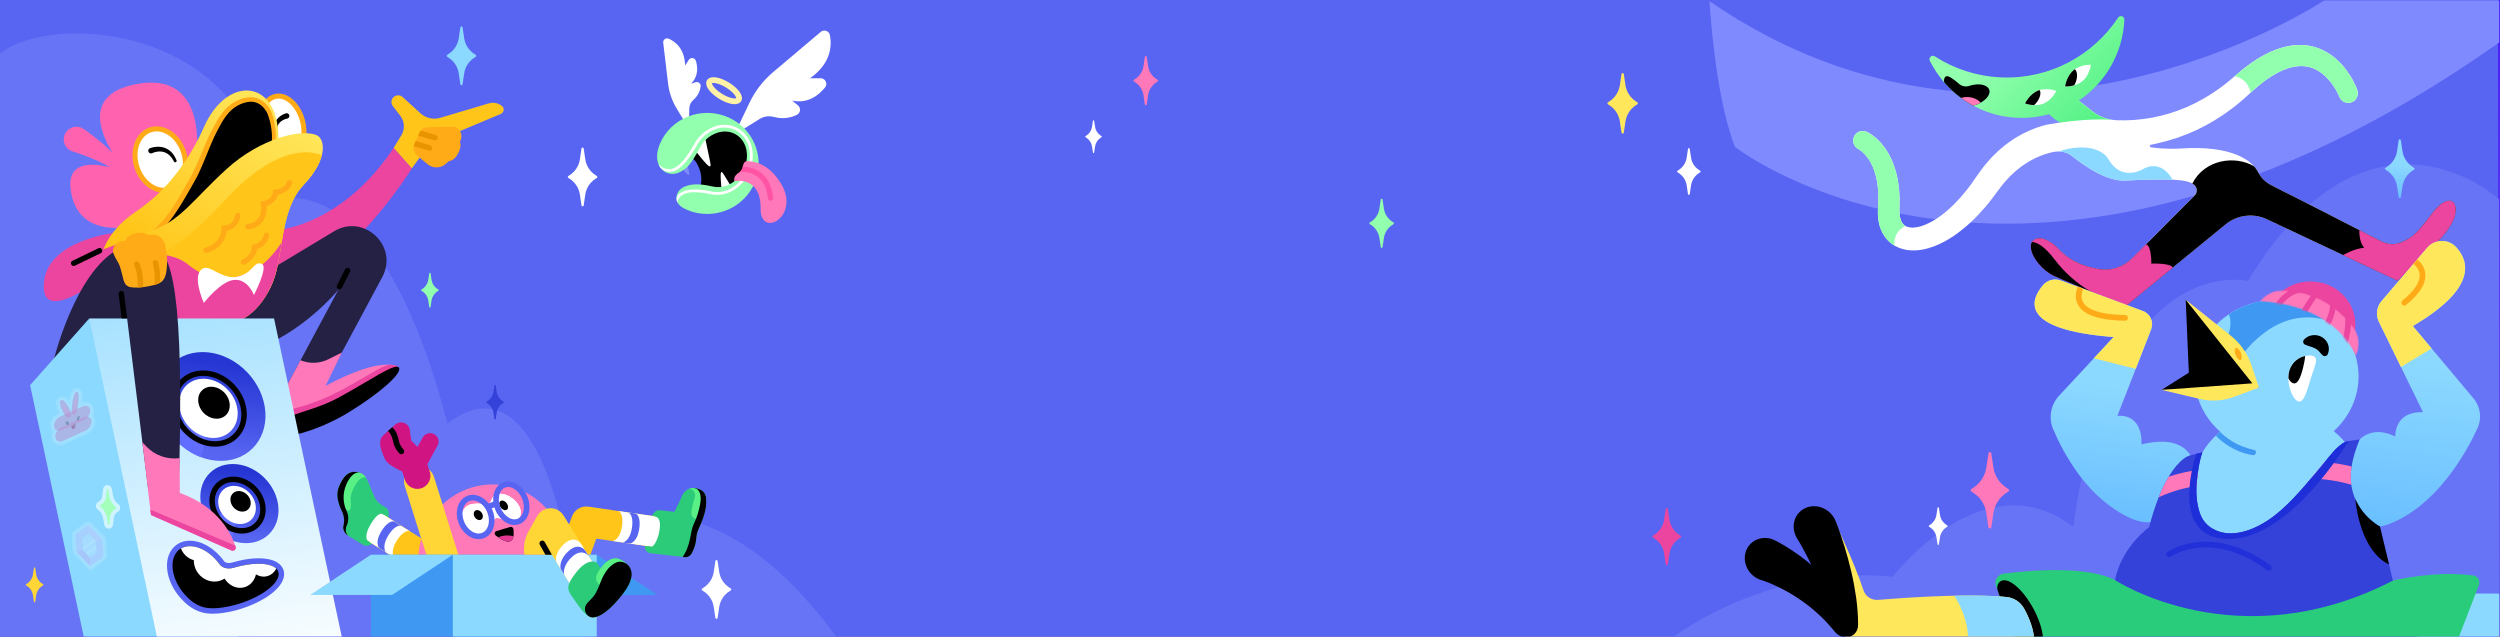 <svg width="1304" height="332" viewBox="0 0 1304 332" fill="none" xmlns="http://www.w3.org/2000/svg">
<rect x="0" y="0" width="1304" height="332" fill="#333333" stroke="none"/>
<g clip-path="url(#clip0)">
<g clip-path="url(#clip1)">
<path d="M1304.23 0H-1V333H1304.23V0Z" fill="url(#paint0_linear)"/>
<g clip-path="url(#clip2)">
<path d="M1303 0H-1V332H1303V0Z" fill="#5865F2"/>
<path d="M-0.21 332.43H436.47C359.65 227.65 295.05 283.67 295.05 283.67C295.05 283.67 280.03 184.91 233.37 220.99C196.16 77.55 140.15 105.33 140.15 105.33C132.82 12.92 26.63 5.69 -0.21 28.16V332.43Z" fill="#6874F6"/>
<path d="M1303.45 332.43H872.45C930.52 291.98 987.11 300.92 987.11 300.92C987.11 300.92 1034.77 238.8 1081.43 274.88C1101.5 128.75 1172.54 146.62 1172.54 146.62C1221.17 65.56 1276.61 81.42 1303.45 103.89V332.43Z" fill="#6874F6"/>
<path d="M891.68 0.61C891.68 0.61 894.32 49.59 904.95 76.6C904.95 76.6 1057 196.19 1303.54 22.16V0.28H1212.22C1212.21 0.28 1048.86 109.07 891.68 0.61Z" fill="#808AFF"/>
<path d="M145.65 119.86C145.65 119.86 178.77 117.22 205.35 77.1L214.83 87.83C214.83 87.83 176.43 150.18 138.96 148.93L145.65 119.86Z" fill="#EB459F"/>
<path d="M59.95 121.43C59.95 121.43 25.78 125.03 23.02 146.47C20.26 167.91 45.38 150.15 45.38 150.15L57.1 138.26L59.95 121.43Z" fill="#EB459F"/>
<path d="M70.5 44C44.9 49.18 51.38 67.71 58.7 79.65C56.44 77.41 54.06 75.31 51.61 73.3C50.35 72.27 49.07 71.26 47.77 70.27L45.8 68.8C45.12 68.31 44.49 67.85 43.71 67.33L43.46 67.16C42.91 66.8 42.3 66.52 41.64 66.34C38.12 65.35 34.47 67.41 33.49 70.92C32.5 74.44 34.56 78.09 38.07 79.07C39.34 79.43 40.83 79.94 42.21 80.42C43.61 80.92 45.02 81.44 46.41 82C49.19 83.11 51.94 84.32 54.59 85.68C55.54 86.17 56.47 86.68 57.4 87.21C48.16 84.93 35.31 84.17 36.78 98.17C39.04 119.79 58.8 120.82 70.11 117.32C70.11 117.32 99.33 97.55 102.42 81.7C102.39 81.68 109.18 36.18 70.5 44Z" fill="#FF63AF"/>
<path d="M88.577 98.779C95.301 96.615 98.513 87.905 95.751 79.326C92.99 70.746 85.3 65.545 78.576 67.709C71.852 69.874 68.64 78.583 71.402 87.163C74.163 95.743 81.853 100.944 88.577 98.779Z" fill="white" stroke="#FFAB18" stroke-width="2.636" stroke-miterlimit="10"/>
<path d="M78.26 77.28C79.04 76.99 79.67 76.84 80.39 76.72C81.09 76.6 81.8 76.55 82.52 76.54C83.95 76.54 85.4 76.83 86.71 77.45C88 78.08 89.19 78.95 90.03 80.07L90.37 80.47L90.65 80.9L91.2 81.77C91.52 82.37 91.78 82.99 92.07 83.59C92.25 83.96 92.09 84.41 91.72 84.58C91.37 84.75 90.96 84.62 90.76 84.29L90.7 84.19C90.39 83.67 90.11 83.13 89.78 82.64L89.24 81.94L88.97 81.59L88.66 81.29C87.88 80.42 86.89 79.85 85.87 79.45C84.84 79.07 83.72 78.94 82.6 79.04C82.04 79.1 81.48 79.18 80.94 79.33C80.41 79.46 79.82 79.68 79.42 79.87L79.37 79.9C78.66 80.24 77.81 79.94 77.47 79.23C77.13 78.52 77.43 77.67 78.14 77.33C78.18 77.31 78.22 77.3 78.26 77.28Z" fill="black"/>
<path d="M150.817 82.135C156.744 80.802 159.946 72.593 157.968 63.8C155.991 55.007 149.583 48.959 143.656 50.291C137.729 51.624 134.527 59.833 136.505 68.627C138.482 77.42 144.89 83.468 150.817 82.135Z" fill="white" stroke="#FFAB18" stroke-width="2.636" stroke-miterlimit="10"/>
<path d="M149.71 61.9C149.12 61.99 148.32 62.26 147.68 62.59C147.02 62.93 146.42 63.36 145.93 63.89C145.43 64.42 145.03 65.04 144.79 65.75C144.51 66.45 144.43 67.23 144.38 68.03V68.1C144.35 68.51 144 68.82 143.59 68.8C143.21 68.78 142.92 68.48 142.89 68.11C142.82 67.18 142.79 66.21 143.03 65.25C143.22 64.29 143.65 63.34 144.24 62.53C144.82 61.71 145.56 61.01 146.38 60.44C147.23 59.88 148.03 59.44 149.11 59.11C149.86 58.88 150.66 59.3 150.89 60.06C151.12 60.81 150.7 61.61 149.94 61.84C149.88 61.86 149.81 61.87 149.75 61.88L149.71 61.9Z" fill="black"/>
<path d="M112.8 157.62L130.51 183.07C157.4 174.59 176.5 151.13 176.5 151.13L145.39 209.12L160.42 217.18L199.39 144.54C208.03 128.44 189.93 111.21 174.27 120.63L112.8 157.62Z" fill="#242145"/>
<path d="M207.71 191.41C207.71 191.41 200.02 185.09 169.82 201.26L178.31 183.88L171.28 187.39C166.74 189.66 161.43 189.84 156.74 187.9L141.06 217.13C141.06 217.13 137.41 227.02 148.62 227.63L207.71 191.41Z" fill="#FF78B9"/>
<path d="M203.77 190.27C199.8 189.9 187.83 198.79 174.25 205.42C163.74 210.55 152.03 214.02 145.06 214.53C143.37 214.65 141.87 215.63 141.07 217.12C141.07 217.12 137.42 227.01 148.63 227.62L207.72 191.41C207.71 191.41 206.65 190.54 203.77 190.27Z" fill="#EB459F"/>
<path d="M208.12 191.79C209.9 194.7 198.08 205.17 181.72 215.17C165.36 225.17 146.74 229.52 144.68 226.8C137.42 217.17 159.22 216.77 176.09 207.66C193.05 198.5 206.34 188.88 208.12 191.79Z" fill="black"/>
<path d="M52.82 147.95C52.82 147.95 45.76 127.67 70.36 110.76C76.88 106.28 82.95 101.15 88.14 95.17C94.09 88.3 100.96 78.67 106.39 66.29C118.52 38.6 146.41 40.82 145.2 74.38C145.19 74.38 97.09 152.81 52.82 147.95Z" fill="url(#paint1_linear)"/>
<path d="M141.42 79.99C143.7 74.19 143.15 66.45 140.76 59.48C140.18 57.78 136.89 51.16 129.63 51.96C125.16 52.45 121.06 54.88 118.1 58.27C115.14 61.66 113.12 65.75 111.05 69.75C108.54 74.6 104 87.07 100.99 92.47C88.48 114.82 85.72 118.76 70.24 128.16C70.24 128.14 131.7 104.69 141.42 79.99Z" fill="black"/>
<path d="M140.54 79.64C141.48 77.15 141.87 74.43 141.87 71.71C141.87 68.99 141.5 66.25 140.86 63.59C140.54 62.27 140.13 60.92 139.69 59.68C139.23 58.53 138.52 57.37 137.69 56.4C136.04 54.41 133.72 53.12 131.22 53.07C129.99 53.02 128.67 53.26 127.42 53.6C126.17 53.97 124.95 54.48 123.81 55.14C121.51 56.46 119.57 58.28 117.96 60.45C116.33 62.61 114.99 65.01 113.7 67.49C113.07 68.72 112.39 70.01 111.81 71.22C111.23 72.46 110.67 73.74 110.13 75.03C107.95 80.2 105.96 85.46 103.52 90.65C102.91 91.94 102.19 93.26 101.5 94.46L99.42 98.15C98.02 100.6 96.62 103.06 95.15 105.48C93.69 107.91 92.15 110.32 90.47 112.65C89.64 113.82 88.74 114.95 87.82 116.07L86.36 117.68C85.87 118.21 85.33 118.71 84.82 119.22C80.58 123.25 75.6 126.15 70.56 128.7L70 127.56C76.76 124.88 83.42 121.9 89.97 118.74C96.52 115.56 102.97 112.17 109.22 108.45C115.46 104.73 121.53 100.7 127.09 96.08C129.86 93.76 132.5 91.29 134.85 88.58C137.19 85.86 139.25 82.89 140.54 79.64ZM142.31 80.33C140.88 83.87 138.68 86.96 136.25 89.76C133.79 92.55 131.07 95.06 128.23 97.41C122.53 102.08 116.36 106.1 110.05 109.81C103.72 113.51 97.22 116.87 90.61 120.02C84 123.15 77.31 126.09 70.47 128.74L66.03 130.46L69.91 127.6C74.46 124.27 79.06 121.1 82.9 117.23C86.77 113.4 89.84 108.76 92.73 103.98C94.18 101.59 95.57 99.16 96.96 96.71C98.32 94.26 99.8 91.82 100.96 89.38C103.34 84.37 105.41 79.13 107.65 73.93C108.22 72.63 108.79 71.33 109.42 70.03C110.08 68.7 110.72 67.51 111.39 66.24C112.72 63.73 114.16 61.22 115.96 58.89C119.48 54.2 125.07 50.62 131.32 50.73C132.89 50.8 134.46 51.23 135.85 51.98C137.24 52.73 138.42 53.78 139.39 54.95C140.36 56.14 141.14 57.42 141.71 58.88C142.19 60.31 142.58 61.65 142.91 63.07C143.55 65.89 143.91 68.78 143.88 71.69C143.84 74.62 143.4 77.57 142.31 80.33Z" fill="#FFAB18"/>
<path d="M59.57 141.28C59.57 141.28 59.91 137.86 62.9 132.68C66.37 126.66 72.13 122.4 78.76 120.31C93.94 115.54 100.73 104.03 118.27 88.09C135.81 72.15 157.27 66.98 165.21 70.54C169.48 72.45 171.33 82.79 158.42 96.37C148.1 107.22 147.8 124.7 144.51 139.88C141.47 153.96 131.03 168.24 118.52 168.57H62.93L59.57 141.28Z" fill="url(#paint2_linear)"/>
<path d="M116.82 104.96C90.72 133.56 70.31 140.02 59.65 141.95L59.91 144.03L126.47 157.88L139.6 152.8C141.86 148.77 143.55 144.32 144.5 139.89C147.78 124.71 148.09 107.23 158.41 96.38C163.95 90.55 166.77 85.32 167.85 81.09C160.22 77.63 142.21 77.14 116.82 104.96Z" fill="#FFC619"/>
<path d="M68.24 141.02L40.19 151.42C36.23 152.89 31.83 150.87 30.36 146.91C28.89 142.95 30.91 138.55 34.87 137.08L62.92 126.68L68.24 141.02Z" fill="#EB459F"/>
<path d="M27.76 188.72L69.76 170.05L61.83 129.86C38.86 142.16 27.76 188.72 27.76 188.72Z" fill="#242145"/>
<path d="M123.81 144.45C114.89 146.69 105.53 144.13 98.46 138.25C89.07 130.44 74.68 132.97 74.68 132.97L80.18 168.57H118.52C131.04 168.24 141.47 153.96 144.51 139.88C145.47 135.46 146.17 130.85 146.94 126.26C139.91 137.58 131.41 142.55 123.81 144.45Z" fill="#EB459F"/>
<path d="M46.55 166.11L15.71 200.9L43.76 332.43H124.28L46.55 166.11Z" fill="#8CD9FF"/>
<path d="M142.95 166.11H46.55L81.9 332.37H178.31L142.95 166.11Z" fill="url(#paint3_linear)"/>
<path d="M138.07 212.02C140.7 227.7 130.45 240.4 115.19 240.4C99.93 240.4 85.42 227.7 82.8 212.02C80.17 196.34 90.42 183.64 105.68 183.64C120.94 183.64 135.44 196.35 138.07 212.02Z" fill="url(#paint4_linear)"/>
<path d="M87.71 224.51C91.82 230.88 97.97 235.91 104.89 238.49L108.41 223.4L101.19 217.45L87.71 224.51Z" fill="#606DFF"/>
<path d="M122.602 227.631C129.36 221.339 128.784 209.733 121.314 201.71C113.843 193.686 102.309 192.282 95.55 198.574C88.792 204.867 89.369 216.472 96.839 224.496C104.309 232.519 115.843 233.923 122.602 227.631Z" stroke="black" stroke-width="2.843" stroke-miterlimit="10" stroke-linecap="round"/>
<path d="M120.04 225.151C125.695 219.886 125.212 210.175 118.961 203.461C112.71 196.747 103.059 195.572 97.404 200.837C91.749 206.102 92.232 215.812 98.483 222.526C104.733 229.241 114.385 230.415 120.04 225.151Z" fill="white"/>
<path d="M117.718 216.626C120.774 213.781 120.515 208.536 117.139 204.91C113.763 201.284 108.549 200.651 105.494 203.496C102.438 206.341 102.697 211.587 106.073 215.213C109.448 218.838 114.662 219.471 117.718 216.626Z" fill="black"/>
<path d="M144.98 262.67C146.89 274.07 139.44 283.31 128.34 283.31C117.24 283.31 106.69 274.07 104.78 262.67C102.87 251.27 110.32 242.03 121.42 242.03C132.52 242.03 143.07 251.27 144.98 262.67Z" fill="url(#paint5_linear)"/>
<path d="M108.35 271.75C111.34 276.39 115.81 280.04 120.85 281.92L123.41 270.95L118.15 266.62L108.35 271.75Z" fill="#606DFF"/>
<path d="M133.735 274.021C138.65 269.445 138.229 261.003 132.795 255.166C127.361 249.329 118.971 248.307 114.056 252.883C109.14 257.459 109.561 265.901 114.995 271.738C120.429 277.575 128.819 278.597 133.735 274.021Z" stroke="black" stroke-width="2.843" stroke-miterlimit="10" stroke-linecap="round"/>
<path d="M130.918 271.201C134.56 267.81 134.251 261.558 130.228 257.237C126.205 252.916 119.991 252.162 116.349 255.552C112.707 258.943 113.016 265.195 117.039 269.516C121.062 273.837 127.276 274.591 130.918 271.201Z" fill="white"/>
<path d="M129.423 265.719C131.388 263.89 131.217 260.513 129.042 258.177C126.867 255.841 123.511 255.429 121.546 257.258C119.582 259.087 119.753 262.464 121.928 264.8C124.103 267.137 127.459 267.548 129.423 265.719Z" fill="black"/>
<path d="M111.07 318.69C109.22 318.69 107.53 318.5 106.05 318.14C100.45 316.76 96.63 312.53 95.37 311.13C88.1 303.07 86.34 292.34 91.37 286.71C93.28 284.57 95.94 283.44 99.06 283.44C103.95 283.44 109.43 286.28 113.72 291.03C114.43 291.82 115.11 292.66 115.73 293.53C116.43 294.5 117.79 295.08 119.38 295.08C120.05 295.08 120.74 294.98 121.42 294.78C122.7 294.4 124 294.06 125.27 293.78C128.71 293.01 131.95 292.62 134.88 292.62C140.04 292.62 143.86 293.88 145.64 296.16C146.7 297.52 147.02 299.19 146.57 300.99C144.98 307.33 133.6 314.56 120.66 317.46C118.28 317.99 114.7 318.69 111.07 318.69Z" fill="black"/>
<path d="M99.06 284.87C103.39 284.87 108.49 287.36 112.67 291.99C113.36 292.76 114 293.55 114.58 294.36C115.57 295.74 117.37 296.51 119.39 296.51C120.18 296.51 121.01 296.39 121.83 296.15C123.06 295.78 124.32 295.45 125.59 295.17C129.01 294.4 132.16 294.04 134.89 294.04C141.97 294.04 146.24 296.47 145.2 300.64C143.75 306.41 132.63 313.32 120.36 316.07C118.15 316.56 114.64 317.28 111.08 317.28C109.49 317.28 107.89 317.14 106.4 316.77C101.57 315.58 98.18 312.12 96.44 310.19C89.75 302.78 87.96 292.69 92.44 287.67C94.11 285.78 96.45 284.87 99.06 284.87ZM99.06 282.03C95.52 282.03 92.5 283.32 90.31 285.77C84.8 291.94 86.56 303.5 94.32 312.09C95.65 313.56 99.69 318.04 105.71 319.52C107.31 319.91 109.11 320.11 111.07 320.11C114.85 320.11 118.53 319.38 120.97 318.84C132.57 316.24 145.97 309.22 147.95 301.33C148.51 299.09 148.1 297 146.76 295.28C144.68 292.61 140.57 291.2 134.88 291.2C131.85 291.2 128.51 291.6 124.96 292.4C123.65 292.69 122.32 293.04 121.01 293.43C120.46 293.59 119.92 293.67 119.38 293.67C118.27 293.67 117.31 293.3 116.88 292.71C116.23 291.8 115.52 290.92 114.77 290.09C110.22 285.04 104.34 282.03 99.06 282.03Z" fill="#5865F2"/>
<path d="M144.12 296.59C141.4 293.9 134.39 293.2 125.58 295.17C124.31 295.45 123.06 295.78 121.82 296.15C118.9 297.02 115.96 296.29 114.57 294.37C113.99 293.56 113.35 292.76 112.66 292C106.84 285.55 99.22 283.25 94.39 286.07C95.49 289 97.98 291.36 101.1 292.18C101.01 296.15 103.21 300.12 107.01 302.13C110.43 303.94 114.26 303.67 117.12 301.79C118.1 303.35 119.44 304.67 121.08 305.54C125.82 308.08 131.21 305.99 133.13 300.87C133.29 300.44 133.41 300.01 133.52 299.57C133.55 299.59 133.58 299.61 133.6 299.62C137.6 301.97 142.03 300.58 144.12 296.59Z" fill="white"/>
<path d="M107.44 130.52C107.44 130.52 116.34 129.03 116.99 119.15C116.99 119.15 122.87 119.14 124.01 112.39" stroke="#FFAB18" stroke-width="2.843" stroke-miterlimit="10" stroke-linecap="round"/>
<path d="M79.23 127.98C72.79 125.93 66.99 126.92 61.83 129.85L74.27 230.71L77.21 254.54L93.08 258.15C93.31 251.41 93.49 245.02 93.63 238.97C93.65 238.28 93.66 237.59 93.68 236.91C95.81 140.72 87.31 130.56 79.23 127.98Z" fill="#242145"/>
<path d="M74.27 230.71L78.75 268.63L120.74 287.13C121.99 287.68 123.32 286.51 122.91 285.2C120.89 278.79 114.21 264.46 93.79 257.11L93.68 238.96C87.22 239.83 80.73 237.54 76.25 232.8L74.27 230.71Z" fill="#FF78B9"/>
<path d="M122.91 285.21C122.85 285.02 122.78 284.81 122.71 284.6C109.34 278.89 85.79 268.92 78.42 265.8L78.76 268.64L120.74 287.14C121.99 287.68 123.32 286.51 122.91 285.21Z" fill="#EB459F"/>
<path d="M129.28 118.2C129.28 118.2 138.82 118.02 137.52 106.31C137.52 106.31 143.17 105.61 143.75 100.37C143.75 100.37 149.27 100.03 151.05 95.29" stroke="#FFAB18" stroke-width="2.843" stroke-miterlimit="10" stroke-linecap="round"/>
<path d="M127 136.73C127 136.73 132.79 134.1 132.77 128.88C132.77 128.88 137.96 127.92 138.95 122.72" stroke="#FFAB18" stroke-width="2.843" stroke-miterlimit="10" stroke-linecap="round"/>
<path d="M136.62 137.69C132.08 135.76 132.55 142.76 122.88 144.54C115.56 145.25 109.87 138.61 106.36 139.86C99.27 142.4 106.31 158.02 106.31 158.02C106.31 158.02 115.25 146.41 122.33 145.97C129.41 145.53 132.45 153.88 132.45 153.88C132.45 153.88 140.07 139.16 136.62 137.69Z" fill="white"/>
<path d="M38.43 137.31L51.93 130.77" stroke="black" stroke-width="2.843" stroke-miterlimit="10" stroke-linecap="round"/>
<path d="M210.05 50.63L219.28 59.08C222.07 61.63 225.99 62.54 229.61 61.46L254.93 53.94C257.28 53.24 259.81 53.71 261.75 55.21C263.25 56.36 262.94 58.7 261.2 59.43L236.75 69.69L223.06 76.37L214.82 87.83L205.34 77.1L209.35 70.56C211.29 67.39 211.08 63.36 208.81 60.41L204.9 55.34C204.23 54.47 204.01 53.34 204.29 52.28C204.99 49.77 208.12 48.86 210.05 50.63Z" fill="#FFC619"/>
<path d="M239.97 73.7C241.92 70.37 239.71 66 236.11 66.07C231.39 66.15 225.8 66.27 222.55 66.42C220.96 66.49 219.53 67.52 218.83 69.09L216.15 75.09C215.24 77.13 215.76 79.6 217.4 80.99C218.96 82.31 221 84 222.97 85.61C226.13 88.2 230.43 87.78 233.14 84.91C233.66 84.36 234.31 83.93 235.02 83.83C236.25 83.65 237.84 82.18 238.98 80C240.17 77.74 240.51 75.41 239.95 74.18C239.89 74.02 239.89 73.84 239.97 73.7Z" fill="#FFAB18"/>
<path d="M227.32 70.48L219.41 68.12C219.19 68.41 218.99 68.73 218.83 69.09L218.11 70.7L226.51 73.21C226.65 73.25 226.78 73.27 226.92 73.27C227.53 73.27 228.1 72.87 228.28 72.25C228.5 71.5 228.07 70.71 227.32 70.48Z" fill="#E89300"/>
<path d="M224.51 75.83L216.84 73.54L216.15 75.09C215.99 75.45 215.89 75.83 215.81 76.2L223.69 78.55C223.83 78.59 223.96 78.61 224.1 78.61C224.71 78.61 225.28 78.21 225.46 77.59C225.69 76.85 225.26 76.06 224.51 75.83Z" fill="#E89300"/>
<path d="M86.17 127.7C86.09 127.24 84.62 122.54 80.11 122.41C79.23 122.38 78.39 122.45 77.62 122.68C76.13 121.61 73.89 121.11 71.5 121.46C68.4 121.92 65.97 123.69 65.26 125.76C64 125.51 62.59 125.74 61.36 126.54C59.11 127.99 58.3 130.72 59.42 132.77C60.14 134.77 61.93 137.02 62.57 139.05C64.48 145.07 64.2 148.22 66.99 149.45C68.38 150.07 70.93 150.12 73.64 149.86C76.35 149.6 79.22 149.03 81.26 148.42C85.33 147.19 86.69 145.1 87.08 138.6C87.35 133.8 86.62 130.16 86.17 127.7Z" fill="#FFAB18"/>
<path d="M71.77 149.99C72.38 149.97 73 149.92 73.64 149.86C73.97 149.83 74.3 149.79 74.63 149.75C75 142.11 72.74 137.38 72.63 137.15C72.28 136.44 71.43 136.16 70.73 136.5C70.03 136.85 69.73 137.7 70.08 138.4C70.09 138.46 72.19 142.84 71.77 149.99Z" fill="#E89300"/>
<path d="M81.25 148.42C82.11 148.16 82.83 147.86 83.47 147.49C83.89 141.26 82.51 136.89 82.44 136.65C82.2 135.9 81.4 135.5 80.65 135.74C79.9 135.98 79.49 136.78 79.73 137.53C79.75 137.59 81.2 142.24 80.51 148.63C80.77 148.56 81.01 148.49 81.25 148.42Z" fill="#E89300"/>
<path d="M177.07 149.44L181.3 141.1" stroke="black" stroke-width="2.843" stroke-miterlimit="10" stroke-linecap="round"/>
<g opacity="0.5">
<g opacity="0.5">
<path opacity="0.5" d="M39.37 288.63C39.02 288.27 38.82 287.82 38.79 287.36L38.35 279.13C38.32 278.58 38.55 278.08 38.98 277.76L44.82 273.45C45.11 273.24 45.46 273.12 45.84 273.12C46.42 273.12 46.99 273.37 47.41 273.81L53.84 280.51C54.19 280.87 54.39 281.32 54.41 281.78L54.84 289.99C54.87 290.54 54.64 291.04 54.21 291.36L47.05 296.64L39.37 288.63Z" fill="white"/>
<path opacity="0.5" d="M45.86 274.09C46.16 274.09 46.49 274.23 46.73 274.49L53.16 281.19C53.34 281.38 53.45 281.61 53.47 281.84L53.9 290.05C53.91 290.27 53.82 290.47 53.66 290.59L47.19 295.36L40.07 287.96C39.89 287.77 39.77 287.53 39.76 287.31L39.32 279.08C39.31 278.86 39.4 278.66 39.56 278.54L45.4 274.23C45.54 274.13 45.69 274.09 45.86 274.09ZM45.86 272.15C45.27 272.15 44.72 272.33 44.26 272.66L38.42 276.97C37.73 277.48 37.35 278.3 37.39 279.17L37.83 287.4C37.87 288.09 38.17 288.76 38.68 289.29L45.8 296.69L46.98 297.92L48.35 296.91L54.82 292.14C55.51 291.63 55.89 290.81 55.85 289.94L55.42 281.73C55.38 281.04 55.08 280.37 54.58 279.84L48.15 273.14C47.53 272.51 46.7 272.15 45.86 272.15Z" fill="white"/>
</g>
<g opacity="0.5">
<path opacity="0.5" d="M46.04 273.76L39.31 278.73L39.78 287.66L47.19 295.36L53.92 290.39L53.45 281.49L46.04 273.76ZM50.31 288.4L46.94 290.88L43.24 287.02L42.91 280.73L46.28 278.25L49.98 282.11L50.31 288.4Z" fill="#FA6EF6"/>
<path opacity="0.5" d="M46.04 273.76L46.28 278.24L49.98 282.1L53.45 281.48L46.04 273.76Z" fill="#FFADFB"/>
<path opacity="0.5" d="M43.24 287.01L39.77 287.65L47.18 295.35L46.94 290.87L43.24 287.01Z" fill="#E655D4"/>
<path opacity="0.5" d="M42.91 280.72L43.24 287.01L46.94 290.87L50.31 288.39L49.98 282.1L46.28 278.24L42.91 280.72Z" fill="#FFCFF9"/>
<path opacity="0.5" d="M49.98 282.1V282.13L43.27 287.05L43.24 287.04L43.15 285.33L48.96 281.05L49.98 282.1Z" fill="white"/>
<path opacity="0.5" d="M50.11 284.48L50.2 286.22L45.69 289.57L44.67 288.49L50.11 284.48Z" fill="white"/>
</g>
</g>
<g opacity="0.5">
<g opacity="0.5">
<path opacity="0.5" d="M31.3 231.32C29.46 231.32 28.08 230.06 27.86 228.18C27.74 227.15 27.97 226.04 28.51 225C27.78 224.45 27.31 223.59 27.19 222.56C26.91 220.18 28.53 217.49 30.89 216.42L32.2 215.83C32.13 215.71 32.06 215.58 31.98 215.44C29.96 211.74 29.66 209.27 31.07 208.11C31.42 207.82 31.85 207.67 32.3 207.67C33.62 207.67 35 208.98 36.52 211.67C36.54 211.49 36.56 211.3 36.58 211.11C37.31 204.6 38.74 203.56 39.75 203.36C39.86 203.34 39.97 203.33 40.08 203.33C40.53 203.33 40.95 203.52 41.27 203.88C41.78 204.45 42.4 205.78 41.85 210.67C41.82 210.97 41.78 211.25 41.75 211.52L42.68 211.1C43.32 210.81 43.97 210.66 44.6 210.66C46.44 210.66 47.82 211.92 48.04 213.8C48.16 214.83 47.93 215.94 47.39 216.98C48.12 217.53 48.59 218.39 48.71 219.42C48.99 221.79 47.37 224.49 45.01 225.56L33.23 230.9C32.58 231.17 31.93 231.32 31.3 231.32Z" fill="white"/>
<path opacity="0.5" d="M40.09 204.31C40.92 204.31 41.37 206.07 40.86 210.53C40.74 211.61 40.6 212.48 40.45 213.18L43.09 211.98C43.61 211.74 44.13 211.63 44.6 211.63C45.89 211.63 46.88 212.47 47.05 213.88C47.19 215.03 46.75 216.3 45.96 217.33C46.9 217.58 47.58 218.34 47.72 219.49C47.95 221.43 46.55 223.72 44.6 224.6L32.82 229.94C32.3 230.18 31.78 230.29 31.31 230.29C30.02 230.29 29.03 229.45 28.86 228.04C28.72 226.89 29.16 225.62 29.95 224.59C29.01 224.34 28.33 223.58 28.19 222.43C27.96 220.49 29.36 218.2 31.31 217.32L33.65 216.26C33.41 215.89 33.15 215.46 32.87 214.95C30.98 211.47 30.89 209.54 31.72 208.87C31.89 208.73 32.09 208.65 32.31 208.65C33.15 208.65 34.36 209.74 35.86 212.5C36.37 213.43 36.7 214.18 36.91 214.79L37.42 214.56C37.37 213.82 37.41 212.75 37.59 211.21C38.12 206.52 39.06 204.51 39.97 204.32C40 204.32 40.04 204.31 40.09 204.31ZM40.09 202.31C39.91 202.31 39.73 202.33 39.55 202.37C37.72 202.75 36.56 204.78 35.88 208.88C34.69 207.38 33.52 206.67 32.3 206.67C31.62 206.67 30.97 206.9 30.44 207.34C28.68 208.78 28.81 211.48 30.81 215.37L30.48 215.52C27.75 216.76 25.87 219.91 26.2 222.69C26.32 223.69 26.71 224.56 27.31 225.24C26.91 226.25 26.75 227.31 26.87 228.3C27.15 230.67 28.98 232.32 31.31 232.32C32.08 232.32 32.87 232.14 33.64 231.79L45.42 226.45C48.15 225.21 50.03 222.06 49.7 219.28C49.58 218.28 49.19 217.41 48.59 216.73C48.99 215.72 49.15 214.66 49.03 213.67C48.75 211.31 46.92 209.65 44.59 209.65C44.04 209.65 43.48 209.74 42.93 209.92C43.35 205.4 42.71 203.98 42.01 203.21C41.51 202.63 40.82 202.31 40.09 202.31Z" fill="white"/>
</g>
<path opacity="0.5" d="M40.86 210.54C40.33 215.23 39.54 215.91 38.63 216.1C37.72 216.29 37.05 215.91 37.58 211.22C38.11 206.53 39.05 204.52 39.96 204.33C40.86 204.14 41.39 205.85 40.86 210.54Z" fill="#E9459D"/>
<path opacity="0.5" d="M39.82 212.42C39.51 215.63 39.17 216.06 38.79 216.15C38.41 216.24 38.14 215.94 38.45 212.74C38.76 209.54 39.19 208.19 39.57 208.11C39.95 208.03 40.13 209.21 39.82 212.42Z" fill="#FF78B7"/>
<path opacity="0.5" d="M32.86 214.96C34.75 218.44 35.64 218.29 36.46 217.61C37.28 216.93 37.74 215.99 35.84 212.51C33.95 209.03 32.53 208.2 31.7 208.88C30.89 209.56 30.97 211.48 32.86 214.96Z" fill="#E9459D"/>
<path opacity="0.5" d="M33.94 215.07C34.99 217 35.44 216.95 35.84 216.61C36.24 216.28 36.45 215.79 35.4 213.86C34.35 211.93 33.61 211.44 33.2 211.77C32.81 212.11 32.9 213.14 33.94 215.07Z" fill="#FF78B7"/>
<path opacity="0.5" d="M43.93 219.01L32.15 224.35C30.19 225.24 28.42 224.38 28.19 222.45C27.96 220.51 29.36 218.22 31.31 217.34L43.09 212C45.05 211.11 46.82 211.97 47.05 213.9C47.28 215.83 45.88 218.12 43.93 219.01Z" fill="#E9459D"/>
<path opacity="0.5" d="M44.6 224.63L32.82 229.97C30.86 230.86 29.09 230 28.86 228.07C28.63 226.13 30.03 223.84 31.98 222.96L43.76 217.62C45.72 216.73 47.49 217.59 47.72 219.52C47.95 221.45 46.55 223.74 44.6 224.63Z" fill="#E9459D"/>
<path opacity="0.5" d="M41.359 218.438C41.652 217.728 41.646 217.052 41.344 216.928C41.043 216.803 40.562 217.278 40.269 217.987C39.976 218.697 39.982 219.373 40.284 219.497C40.585 219.622 41.066 219.147 41.359 218.438Z" fill="#1C1927"/>
<path opacity="0.5" d="M35.682 221.623C36.094 221.366 36.174 220.751 35.861 220.25C35.547 219.749 34.959 219.551 34.547 219.809C34.135 220.066 34.055 220.681 34.368 221.183C34.682 221.684 35.27 221.881 35.682 221.623Z" fill="#1C1927"/>
<path opacity="0.5" d="M39.52 221.01C38.36 221.33 37.06 222.2 37.06 222.2C37.35 223.28 37.73 223.93 38.26 223.79C38.82 223.64 39.43 222.89 39.52 221.01Z" fill="#850035"/>
<path opacity="0.5" d="M38.26 223.8C38.6 223.71 38.96 223.39 39.21 222.74C39.02 222.27 38.68 222.01 38.27 222.13C37.92 222.23 37.59 222.57 37.35 223.04C37.59 223.6 37.89 223.9 38.26 223.8Z" fill="#B8004A"/>
</g>
<path d="M56.64 274.73L56.54 274.72C55.94 274.65 55.45 274.17 55.35 273.55L54.76 270.01C54.45 268.17 53.44 266.44 51.99 265.27L51.56 264.93C51.24 264.67 51.04 264.28 51.03 263.87C51.01 263.36 51.26 262.91 51.66 262.68L52.07 262.44C53.37 261.68 54.21 260.28 54.4 258.59L54.77 255.17C54.84 254.51 55.39 254.02 56.04 254.02H56.1L56.2 254.03C56.8 254.1 57.29 254.58 57.39 255.2L57.98 258.74C58.29 260.58 59.3 262.31 60.75 263.48L61.18 263.82C61.51 264.08 61.7 264.47 61.71 264.88C61.73 265.39 61.48 265.84 61.08 266.07L60.67 266.31C59.37 267.07 58.53 268.47 58.34 270.16L57.97 273.58C57.9 274.24 57.35 274.73 56.7 274.73H56.64V274.73Z" fill="#A3FFBA"/>
<path d="M56.04 255.02C56.05 255.02 56.06 255.02 56.08 255.02C56.24 255.04 56.38 255.18 56.41 255.36L57 258.9C57.35 260.98 58.49 262.93 60.13 264.25L60.56 264.59C60.65 264.67 60.71 264.78 60.72 264.9V264.92C60.72 265.04 60.67 265.14 60.58 265.2L60.17 265.44C58.6 266.36 57.57 268.04 57.35 270.05L56.98 273.47C56.96 273.63 56.85 273.73 56.71 273.73C56.7 273.73 56.69 273.73 56.67 273.73C56.51 273.71 56.37 273.57 56.34 273.39L55.75 269.85C55.4 267.77 54.26 265.82 52.62 264.5L52.19 264.16C52.1 264.08 52.04 263.97 52.03 263.85V263.83C52.03 263.71 52.08 263.61 52.17 263.55L52.58 263.31C54.15 262.39 55.18 260.71 55.4 258.7L55.77 255.28C55.78 255.12 55.89 255.02 56.04 255.02ZM56.04 253.02C54.88 253.02 53.91 253.9 53.78 255.06L53.41 258.48C53.26 259.85 52.59 260.98 51.57 261.58L51.16 261.82C50.44 262.24 50 263.03 50.03 263.89C50.05 264.62 50.38 265.28 50.93 265.72L51.36 266.06C52.62 267.08 53.5 268.58 53.77 270.18L54.36 273.72C54.53 274.76 55.38 275.58 56.41 275.71L56.53 275.73H56.69C57.85 275.73 58.82 274.85 58.95 273.69L59.32 270.27C59.47 268.9 60.14 267.77 61.16 267.17L61.57 266.93C62.29 266.51 62.73 265.72 62.7 264.86C62.68 264.13 62.35 263.47 61.8 263.03L61.37 262.69C60.11 261.67 59.23 260.17 58.96 258.57L58.37 255.03C58.2 253.99 57.35 253.17 56.32 253.04L56.2 253.02H56.04Z" fill="#CFF4FF"/>
<path d="M64.7 152.98C64.6 152.2 63.9 151.64 63.12 151.74C62.34 151.84 61.79 152.54 61.88 153.32L63.45 166.09H66.31L64.7 152.98Z" fill="black"/>
<path d="M368.26 259.45C368.06 257.64 366.84 256.1 365.16 255.42C364.57 255.18 363.92 254.95 363.25 254.76C360.29 253.94 357.18 255.48 355.94 258.28C354.72 261.04 353.01 264.75 351.78 266.95L344.32 266.1C342.97 265.95 341.65 266.57 340.9 267.7C336.7 274.05 335.81 281.9 336.51 286.05C336.73 287.37 337.82 288.37 339.15 288.53L357.02 290.61C358.52 290.79 359.97 290.03 360.72 288.71C362.52 285.55 363.06 282.66 363.18 280.78C363.29 279.13 363.67 277.5 364.36 275.99C367.48 269.18 368.81 264.52 368.26 259.45Z" fill="#2CCB7A"/>
<path d="M365.16 255.42C364.57 255.18 363.92 254.95 363.25 254.76C361.8 254.36 360.31 254.52 359.02 255.13C360.72 254.25 363.06 256.95 362.48 259.08C361.9 261.22 360.49 265.75 360.62 267.86C360.75 269.97 362.53 270.79 363.91 270.86C364.81 270.91 366.93 264.42 368.29 259.88C368.28 259.74 368.27 259.59 368.25 259.45C368.06 257.64 366.84 256.11 365.16 255.42Z" fill="#59F186"/>
<path d="M357.01 290.61C358.51 290.79 359.96 290.03 360.71 288.71C362.51 285.55 363.05 282.66 363.17 280.78C363.28 279.13 363.66 277.5 364.35 275.99C367.48 269.18 368.8 264.52 368.25 259.45C368.05 257.64 366.85 256.05 365.17 255.36C364.58 255.12 363.93 254.89 363.26 254.7C362.77 254.56 362.25 254.55 361.76 254.54C364.48 254.68 366.29 257.54 365.13 263.3C363.46 271.58 361.58 272.73 360.76 276.77C360.02 280.37 359.36 285.89 356.08 290.49L357.01 290.61Z" fill="black"/>
<path d="M354.47 280.94C354.66 280.43 354.8 279.89 354.88 279.32C355.52 274.97 352.5 270.92 348.15 270.29L306.96 264.27C303.24 263.73 299.64 265.86 298.34 269.39L292.94 283.99C291.41 288.12 293.52 292.7 297.65 294.22C301.78 295.75 306.36 293.64 307.88 289.51L311.04 280.96L345.85 286.04C349.64 286.6 353.2 284.39 354.47 280.94Z" fill="#FFC619"/>
<path d="M324.25 275.52C325.34 269.97 323.98 266.69 322.24 266.5L348.16 270.29C352.51 270.93 355.53 274.97 354.89 279.32C354.81 279.88 354.67 280.42 354.48 280.94C353.2 284.39 349.65 286.6 345.86 286.05L319.42 282.19C320.12 282.29 323.15 281.08 324.25 275.52Z" fill="white"/>
<path d="M329.46 276.28C330.55 270.73 329.19 267.52 327.45 267.26L331.25 267.81C332.99 268.08 334.35 271.28 333.26 276.83C332.17 282.39 329.13 283.6 328.42 283.49L324.62 282.94C325.33 283.05 328.37 281.85 329.46 276.28Z" fill="#5765F1"/>
<path d="M341.27 269.28C342.25 269.42 344.48 270.01 344.23 274.49C343.9 280.31 341.17 285.36 339.68 285.14L337.58 284.83L337.3 285.91L349.9 287.74L356.94 281.74L355.75 272.41L351.14 268.38L342.96 267.75L341.27 269.28Z" fill="#2CCB7A"/>
<path d="M193.39 283.95C192.24 284.82 190.68 284.93 189.44 284.18L181.7 279.49C179.8 278.34 178.71 276.23 179.13 274.32C179.15 274.23 179.17 274.13 179.2 274.04C179.79 271.65 179.48 269.03 178.32 266.62C176.04 261.89 175.25 257.57 176.83 253.79C178.95 248.74 181.73 245.02 187.1 246.45C191.75 247.69 191.49 251.06 195.55 259.54C196.32 261.14 197.54 262.49 199.06 263.4L201.09 264.63C202.2 265.31 202.87 266.54 202.8 267.85C202.49 273.47 199.09 279.63 193.39 283.95Z" fill="#2CCB7A"/>
<path d="M191.35 249.9C190.38 248.07 189.28 247.01 187.1 246.43C181.9 245.05 179.12 248.5 177.03 253.31C177.07 258.23 177.57 264.22 179.72 265.59C183.51 268 183.13 263.67 182.91 261.12C182.62 257.76 184.15 254.97 185.73 252.37C187.29 249.8 190.13 247.61 191.35 249.9Z" fill="#59F186"/>
<path d="M180.85 274.15C181.84 272.06 182.07 269.14 180.72 266.35C179.36 263.56 178.14 258.23 180.74 252.43C182.73 248 185.47 245.99 187.55 246.56C181.68 244.6 178.74 249.22 176.83 253.77C175.25 257.55 176.04 261.87 178.32 266.6C179.48 269.01 179.79 271.63 179.2 274.02C179.18 274.11 179.15 274.21 179.13 274.3C178.71 276.22 179.8 278.32 181.7 279.47C180.52 278.55 179.86 276.24 180.85 274.15Z" fill="black"/>
<path d="M189.05 267.81C191.63 265.74 195.34 265.43 198.29 267.31L221.81 282.23C223.98 283.61 225.35 285.95 225.49 288.52C225.63 291.09 224.52 293.57 222.51 295.17L215.54 300.74C212.11 303.49 207.09 302.93 204.35 299.5C202.06 296.64 203.05 294.6 204.31 290L189.75 280.76C186.04 278.4 184.94 273.48 187.29 269.77C187.79 269 188.39 268.35 189.05 267.81Z" fill="#FFC619"/>
<path d="M189.05 267.81C191.63 265.74 195.34 265.43 198.29 267.31L221.81 282.23C223.98 283.61 225.35 285.95 225.49 288.52C225.63 291.09 224.52 293.57 222.51 295.17L215.54 300.74C212.11 303.49 207.09 302.93 204.35 299.5C202.06 296.64 203.05 294.6 204.31 290L189.75 280.76C186.04 278.4 184.94 273.48 187.29 269.77C187.79 269 188.39 268.35 189.05 267.81Z" fill="#FFC619"/>
<path d="M203.76 291.98L209.23 295.45C209.69 295.74 210.3 295.6 210.59 295.15C210.88 294.69 210.75 294.08 210.29 293.79L204.32 290C204.12 290.72 203.94 291.37 203.76 291.98Z" fill="black"/>
<path d="M189.76 280.76L205.82 290.96C205.21 290.58 203.7 287.68 206.5 282.75C209.3 277.82 212.43 276.28 213.92 277.23L198.3 267.31C195.35 265.44 191.64 265.75 189.06 267.81C188.39 268.35 187.8 269 187.31 269.76C184.95 273.48 186.05 278.4 189.76 280.76Z" fill="white"/>
<path d="M197.87 285.91L201.45 288.18C200.84 287.8 199.33 284.9 202.13 279.97C204.93 275.04 208.06 273.5 209.55 274.45L205.97 272.18C204.48 271.24 201.35 272.78 198.55 277.7C195.75 282.63 197.27 285.52 197.87 285.91Z" fill="#5765F1"/>
<path d="M191.82 282.07C191.22 281.69 190.14 279.07 192.94 274.15C195.74 269.22 198.16 267.24 199.65 268.18L200.35 268.62L200.98 267.51L193.64 263.36L184.95 267.34L183.44 276.63L185.36 280.17L191.06 283.68L192.78 282.69L191.82 282.07Z" fill="#2CCB7A"/>
<path d="M291.1 274.91C299.85 294.93 290.19 319.01 268.82 327.07C247.45 335.14 225.15 323.13 219.47 301.95C214.24 282.44 225.21 262.08 243.62 255.13C262.03 248.18 283.04 256.47 291.1 274.91Z" fill="#FF78B8"/>
<path d="M270.03 262.77C267.4 259.03 262.6 256.81 259.31 257.8C259.17 257.84 259.04 257.9 258.91 257.95L258.9 257.94C257.4 258.5 256.64 259.68 255.77 261.83C255.36 262.85 254.26 263.45 253.32 263.17C251.17 262.52 247.96 262.12 244.92 263.27C241.24 264.66 239.64 269.17 241.34 273.35C243.04 277.53 247.4 279.79 251.07 278.41C251.27 278.33 251.48 278.24 251.68 278.14C251.72 278.12 251.77 278.09 251.81 278.07C253.97 276.93 256.02 274.46 257.78 271.21C258.18 270.46 259.09 270.03 259.81 270.26C264.36 271.75 267.48 271.84 268.82 271.34C272.13 270.35 272.66 266.51 270.03 262.77Z" fill="white"/>
<path d="M251.659 278.174C255.165 276.419 256.368 271.721 254.346 267.681C252.323 263.641 247.841 261.789 244.335 263.545C240.828 265.3 239.625 269.998 241.648 274.038C243.671 278.078 248.153 279.93 251.659 278.174Z" fill="white"/>
<path d="M270.829 270.039C272.788 267.625 271.351 263.213 267.619 260.186C263.888 257.159 259.275 256.663 257.316 259.077C255.357 261.492 256.794 265.904 260.525 268.931C264.257 271.958 268.87 272.454 270.829 270.039Z" fill="white"/>
<path d="M251.082 270.96C252.052 270.285 252.122 268.708 251.238 267.439C250.355 266.17 248.852 265.689 247.882 266.365C246.912 267.04 246.842 268.616 247.726 269.885C248.61 271.154 250.113 271.636 251.082 270.96Z" fill="black"/>
<path d="M264.412 265.826C265.257 265.186 265.185 263.668 264.251 262.435C263.317 261.203 261.874 260.723 261.029 261.363C260.184 262.004 260.256 263.522 261.19 264.755C262.124 265.987 263.567 266.467 264.412 265.826Z" fill="black"/>
<path d="M270.543 271.949C274.425 270.382 275.858 264.865 273.744 259.626C271.63 254.387 266.769 251.41 262.887 252.976C259.005 254.543 257.572 260.06 259.686 265.299C261.8 270.538 266.661 273.515 270.543 271.949Z" stroke="#5865F2" stroke-width="2.951" stroke-miterlimit="10"/>
<path d="M252.009 279.303C256.096 277.653 257.666 271.999 255.517 266.673C253.368 261.346 248.312 258.366 244.226 260.015C240.139 261.664 238.568 267.319 240.717 272.645C242.867 277.971 247.922 280.952 252.009 279.303Z" stroke="#5865F2" stroke-width="2.951" stroke-miterlimit="10"/>
<path d="M254.64 264.26L258.98 262.63" stroke="#5865F2" stroke-width="2.951" stroke-miterlimit="10"/>
<path d="M259 276.99L266.1 274.87C266.89 274.64 267.69 275.17 267.8 275.98C268.23 279.39 268.24 286.72 258.57 279.31C257.71 278.66 257.96 277.3 259 276.99Z" fill="black"/>
<path d="M264.69 279.29C262.8 279.29 261.1 279.68 259.93 280.3C265.56 284.16 267.36 282.29 267.81 279.67C266.88 279.43 265.82 279.29 264.69 279.29Z" fill="#E53794"/>
<path d="M223.87 293.72C222.66 290.41 214.92 265.72 211.12 253.55C209.92 249.7 211.77 245.56 215.44 243.89C219.79 241.92 224.89 244.17 226.35 248.72L240.25 293.1L223.87 293.72Z" fill="#FFD635"/>
<path d="M218.9 254.9C215.54 255.51 212.24 253.53 211.19 250.28L207.95 240.22L221.5 237.78L224.18 246.1C225.45 250.02 222.96 254.16 218.9 254.9Z" fill="#D01582"/>
<path d="M221.67 236.92L214.62 229.96C214.24 228.48 213.98 226.57 213.84 224.79C213.73 223.33 213.03 221.93 211.81 221.11C210.03 219.92 207.75 220.09 206.2 221.42C202.98 224.18 201.26 225.88 199.77 227.19C197.97 228.78 197.75 232.01 199.34 235.96C200.94 239.94 200.73 241.17 207.18 244.67L214.23 247.96C217.54 249.51 221.37 247.22 221.57 243.57C221.87 238.3 221.67 236.92 221.67 236.92Z" fill="#D01582"/>
<path d="M219.47 246.11L212.72 242.43L220.47 228.22C221.64 226.08 224.32 225.29 226.46 226.46C228.6 227.63 229.39 230.31 228.22 232.45L221.02 245.66C220.72 246.21 220.03 246.41 219.47 246.11Z" fill="#D01582"/>
<path d="M342.91 310.31H314.35L282.7 289.34H311.25L342.91 310.31Z" fill="#3F99F2"/>
<path d="M305.39 289.34H193.46V332.42H305.39V289.34Z" fill="#3F99F2"/>
<path d="M311.25 289.34H236.19V332.42H311.25V289.34Z" fill="#8CD9FF"/>
<path d="M161.8 310.31H204.54L236.19 289.34H193.46L161.8 310.31Z" fill="#8CD9FF"/>
<path d="M311.3 296.92L306.61 289.34L293.93 268.86C292.45 266.46 289.81 265.03 286.99 265.09C284.17 265.15 281.6 266.69 280.22 269.15L275.48 277.58C273.93 280.34 272.79 285.05 273.54 289.33H287.87L297.75 305.29C300.07 309.03 304.97 310.18 308.71 307.87C309.9 307.14 310.82 306.14 311.46 305.01C312.84 302.58 312.88 299.48 311.3 296.92Z" fill="#FFD635"/>
<path d="M290.34 293.33C289.47 291.93 290 287.4 294.4 283.58C298.69 279.85 301.9 281.75 303.19 283.83L311.3 296.93C312.88 299.48 312.84 302.58 311.47 305.03C310.83 306.17 309.91 307.16 308.72 307.89C304.98 310.21 300.07 309.05 297.76 305.31L290.34 293.33Z" fill="white"/>
<path d="M292.64 297.05C291.77 295.65 292.3 291.12 296.7 287.3C300.99 283.57 304.2 285.47 305.49 287.55L307.34 290.54C306.05 288.46 302.84 286.56 298.55 290.29C294.15 294.11 293.62 298.64 294.49 300.04L292.64 297.05Z" fill="#5765F1"/>
<path d="M298.57 311.46C295.8 307.43 294.97 305.64 300.61 298.47C306.25 291.3 310.8 292.5 311.82 294.11C312.26 294.8 313.2 296.49 313.2 296.49C315.9 292.8 319.72 289.7 324.14 292.14C328.96 294.81 332.23 300.09 325.11 309.46C317.99 318.84 312.41 322.1 309.21 322.06C306.02 322.01 303.18 318.16 298.57 311.46Z" fill="#2CCB7A"/>
<path d="M312.71 305.03C310.52 302.87 309.81 301.14 313.2 296.49C315.9 292.8 319.72 289.7 324.14 292.14C327.79 294.16 330.54 297.69 328.57 303.35C323.09 304.73 314.41 306.7 312.71 305.03Z" fill="#59F186"/>
<path d="M309.21 322.06C308.86 322.06 308.52 322.01 308.18 321.91C305.78 321.25 304.54 318.55 305.36 316.2C306.16 313.92 308.46 313.04 310.54 309.68C312.83 305.98 313.66 300.68 317.25 296.58C318.74 294.88 320.26 293.86 321.65 293.31C323.91 292.42 326.73 293.42 328.14 295.4C330.32 298.46 330.1 302.89 325.11 309.47C318 318.84 312.41 322.1 309.21 322.06Z" fill="black"/>
<path d="M287.859 289.34L284.139 282.71C283.739 282 282.839 281.75 282.129 282.15C281.419 282.55 281.169 283.45 281.569 284.16L284.479 289.34H287.149H287.859Z" fill="black"/>
<path d="M209.34 236.94C209.72 236.94 210.09 236.8 210.38 236.52C210.98 235.94 210.99 234.99 210.42 234.4C209.16 233.09 208.3 231.41 207.95 229.53C207.31 226.16 205.95 224.09 204.62 222.81C203.77 223.56 203.03 224.23 202.39 224.82C203.36 225.69 204.47 227.26 205.01 230.09C205.47 232.55 206.6 234.76 208.28 236.48C208.55 236.79 208.95 236.94 209.34 236.94Z" fill="black"/>
<path d="M1268.07 112.03C1260.01 122.8 1257.6 124.2 1252.69 126.35C1248.77 128.07 1245.05 127.48 1241.25 125.51C1230.76 120.08 1202.74 105.6 1187.69 98.14C1183.05 95.84 1180.11 94.22 1177.75 89.62C1175 84.27 1165.08 75.53 1136.99 77.49C1136.99 77.49 1129.73 77.99 1121.9 76.83C1121.17 76.72 1121.14 75.69 1121.85 75.53L1125.41 74.75C1132.43 73.18 1139.28 70.85 1145.77 67.81C1152.25 64.75 1158.37 61.01 1164.03 56.73C1165.47 55.69 1166.82 54.55 1168.19 53.43C1169.58 52.33 1170.86 51.12 1172.18 49.94L1175.83 46.63C1177.01 45.59 1178.2 44.57 1179.42 43.62C1184.27 39.78 1189.54 36.6 1194.87 35.18C1197.53 34.48 1200.16 34.26 1202.66 34.6C1205.16 34.95 1207.56 35.86 1209.78 37.32C1212 38.76 1214.04 40.73 1215.81 43C1216.7 44.13 1217.52 45.35 1218.26 46.61C1218.63 47.24 1218.99 47.88 1219.32 48.53C1219.49 48.85 1219.64 49.18 1219.79 49.49L1220.16 50.33L1220.33 50.72C1221.48 53.3 1224.6 54.46 1227.22 53.1C1229.5 51.91 1230.4 49.1 1229.48 46.7L1229.25 46.09L1228.97 45.41C1228.78 44.96 1228.58 44.53 1228.38 44.1C1227.97 43.24 1227.54 42.41 1227.09 41.58C1226.18 39.93 1225.17 38.34 1224.04 36.8C1221.79 33.73 1219.06 30.87 1215.73 28.56C1212.43 26.24 1208.48 24.55 1204.37 23.86C1200.25 23.16 1196.08 23.44 1192.24 24.33C1188.39 25.23 1184.83 26.68 1181.54 28.41C1178.23 30.13 1175.19 32.14 1172.31 34.28C1170.86 35.35 1169.47 36.46 1168.11 37.6L1164.22 40.92C1163.01 41.93 1161.82 42.99 1160.55 43.92C1159.3 44.88 1158.07 45.87 1156.76 46.74C1151.62 50.37 1146.15 53.46 1140.44 55.93C1134.72 58.39 1128.76 60.19 1122.68 61.35C1116.6 62.47 1110.4 62.96 1104.23 62.72H1104.15C1099.53 62.55 1095.08 60.93 1091.44 58.07L1079.9 49.02L1063.6 54.39C1063.6 54.39 1071.65 57.87 1074.83 63.84C1074.61 63.89 1067.9 64.96 1067.68 65.01C1063.84 65.97 1060.1 67.28 1056.59 69.03C1054.79 69.82 1053.14 70.87 1051.44 71.83C1050.58 72.3 1049.82 72.91 1049 73.44C1048.2 74 1047.39 74.53 1046.61 75.11C1045.13 76.35 1043.57 77.52 1042.17 78.83L1040.1 80.84C1039.42 81.52 1038.7 82.16 1038.1 82.9C1036.87 84.35 1035.57 85.76 1034.41 87.25L1031.09 91.83C1029.25 94.53 1027.42 97.18 1025.38 99.67C1021.38 104.68 1016.86 109.22 1011.92 112.82C1009.45 114.6 1006.85 116.12 1004.25 117.18L1003.27 117.57L1002.3 117.88C1001.65 118.12 1001.02 118.23 1000.39 118.4C999.16 118.62 997.92 118.81 996.88 118.7C995.83 118.62 994.93 118.41 994.2 118.06C993.47 117.72 992.92 117.22 992.41 116.53C991.38 115.18 990.73 112.78 990.74 110.05L990.8 104.9L990.82 103.51C990.81 103.04 990.77 102.57 990.75 102.11L990.58 99.31C990.55 98.38 990.39 97.43 990.26 96.5C990.12 95.56 990.01 94.62 989.85 93.68C989.4 91.8 989.1 89.92 988.44 88.06C987.31 84.34 985.66 80.67 983.31 77.34C982.69 76.53 982.09 75.7 981.41 74.92C980.71 74.15 980.04 73.37 979.25 72.67C978.5 71.94 977.66 71.27 976.79 70.62C976.33 70.3 975.91 69.98 975.4 69.68C975.14 69.53 974.92 69.38 974.64 69.23L974.21 69L973.97 68.88L973.62 68.72C971.09 67.61 968.14 68.75 967.03 71.28C965.92 73.81 967.06 76.76 969.59 77.87L969.53 77.85C969.51 77.84 969.56 77.87 969.57 77.88L969.7 77.96L970.04 78.18C970.27 78.31 970.52 78.54 970.77 78.71C971.26 79.11 971.76 79.52 972.22 80.01C972.71 80.45 973.13 81.01 973.58 81.51C974.01 82.04 974.4 82.63 974.81 83.18C976.35 85.52 977.49 88.22 978.26 91.1C978.73 92.5 978.9 94.04 979.23 95.51L979.48 97.8C979.56 98.57 979.68 99.32 979.67 100.11L979.74 102.45C979.75 102.84 979.77 103.23 979.77 103.62L979.72 104.81L979.51 109.97C979.44 110.99 979.55 112.08 979.59 113.14C979.63 113.68 979.73 114.23 979.8 114.78C979.87 115.33 979.95 115.87 980.1 116.44C980.55 118.66 981.49 120.99 982.92 123.12C984.35 125.25 986.37 127.18 988.71 128.41C991.03 129.66 993.52 130.3 995.88 130.53C1000.63 130.95 1004.85 129.93 1008.64 128.54C1012.44 127.12 1015.86 125.22 1019.03 123.08C1025.34 118.78 1030.72 113.61 1035.47 108.04C1037.88 105.28 1040.04 102.33 1042.16 99.42L1045 95.74C1045.98 94.55 1047.06 93.47 1048.08 92.33C1048.57 91.74 1049.17 91.27 1049.72 90.75L1051.39 89.21C1052.52 88.21 1053.76 87.36 1054.93 86.42C1055.54 85.99 1056.18 85.61 1056.8 85.2C1057.44 84.81 1058.03 84.35 1058.69 84.02C1060.01 83.35 1061.27 82.56 1062.65 82.02C1065.32 80.77 1068.15 79.9 1070.98 79.28C1071.15 79.24 1071.59 79.18 1072.17 79.1C1075.32 78.68 1078.52 79.54 1081 81.54C1086.85 86.24 1098.74 94.64 1108.45 94.16C1131.76 93.01 1140.82 93.5 1144.34 96.25C1146.17 97.68 1146.27 100.42 1144.64 102.06L1112.07 134.76C1107.56 139.29 1101.15 141.39 1094.85 140.36C1088.31 139.3 1080.16 136.65 1074.14 130.26C1068.04 123.8 1062.81 123.13 1060.33 125.65C1057.85 128.17 1060.01 134.32 1065.15 139.39C1067.74 141.95 1070.6 143.73 1073.12 144.56C1073.37 144.7 1073.62 144.83 1073.9 144.95L1108.69 159.69L1160.89 117C1166.96 112.04 1175.34 111 1182.44 114.34L1250.62 146.4L1272.19 125.2C1274.17 123.26 1275.92 121.1 1277.4 118.75C1279.71 115.07 1280.83 112.83 1280.88 109.25C1280.95 104.61 1276.47 100.81 1268.07 112.03Z" fill="white"/>
<path d="M1277.4 118.79C1279.71 115.11 1280.83 112.87 1280.88 109.28C1280.95 104.61 1276.46 100.8 1268.06 112.03C1260 122.8 1257.59 124.2 1252.68 126.35C1248.76 128.07 1245.04 127.48 1241.24 125.51C1230.75 120.08 1202.73 105.6 1187.68 98.14C1183.04 95.84 1180.1 94.22 1177.74 89.62C1177.29 88.74 1176.63 87.76 1175.74 86.75C1165.93 80.95 1150.03 82.98 1143.5 95.73C1143.83 95.92 1144.13 96.11 1144.4 96.32C1146.18 97.75 1146.32 100.41 1144.71 102.02L1112.07 134.79C1107.56 139.32 1101.15 141.42 1094.85 140.39C1088.31 139.33 1080.16 136.68 1074.14 130.29C1068.04 123.83 1062.81 123.16 1060.33 125.68C1057.85 128.2 1060.01 134.35 1065.15 139.42C1067.74 141.98 1070.6 143.76 1073.12 144.59C1073.37 144.73 1073.62 144.86 1073.9 144.98L1108.69 159.72L1160.89 117.03C1166.96 112.07 1175.34 111.03 1182.44 114.37L1250.62 146.43L1272.19 125.23C1274.16 123.3 1275.92 121.14 1277.4 118.79Z" fill="black"/>
<path d="M1133.27 139.62C1132.49 137.09 1122.13 137.49 1122.13 137.49C1122.13 137.49 1122.32 128.21 1119.38 127.46L1112.07 134.79C1107.56 139.32 1101.15 141.42 1094.85 140.39C1088.31 139.33 1080.16 136.68 1074.14 130.29C1068.04 123.83 1062.81 123.16 1060.33 125.68C1057.85 128.2 1060.01 134.35 1065.15 139.42C1067.74 141.98 1070.6 143.76 1073.12 144.59C1073.37 144.73 1073.62 144.86 1073.9 144.98L1108.69 159.72L1133.27 139.62Z" fill="#EB459F"/>
<path d="M1071.67 135.34C1066.02 127.91 1062.13 126.31 1059.9 126.23C1058.14 129.01 1060.33 134.69 1065.14 139.43C1067.73 141.99 1070.59 143.77 1073.11 144.6C1073.36 144.74 1073.61 144.87 1073.89 144.99L1090.36 151.97C1083.08 147.74 1076.77 142.04 1071.67 135.34Z" fill="black"/>
<path d="M1222.15 133.05L1250.62 146.44L1271.79 125.64C1273.9 123.57 1275.83 121.3 1277.4 118.8C1279.72 115.12 1280.84 112.88 1280.89 109.29C1280.96 104.62 1276.47 100.81 1268.07 112.04C1260.01 122.81 1257.6 124.21 1252.69 126.36C1248.77 128.08 1245.05 127.49 1241.25 125.52C1238.64 124.17 1234.95 122.26 1230.64 120.04C1230.64 120.04 1230.29 126.2 1233.17 129.22C1227.75 129.7 1222.15 133.05 1222.15 133.05Z" fill="#EB459F"/>
<path d="M1205.13 191.84C1218.07 191.84 1228.56 181.757 1228.56 169.32C1228.56 156.883 1218.07 146.8 1205.13 146.8C1192.19 146.8 1181.7 156.883 1181.7 169.32C1181.7 181.757 1192.19 191.84 1205.13 191.84Z" fill="#EB459F"/>
<path d="M1303.59 309.66C1296.2 309.51 1288.87 309.54 1282.34 309.88C1278.73 310.06 1275.91 310.33 1273.2 310.68C1270.81 311 1268.67 312.34 1267.38 314.39C1266.73 315.42 1266.1 316.5 1265.5 317.62C1262.63 322.98 1260.96 328.28 1260.59 332.4H1273.95H1303.58V309.66H1303.59Z" fill="#8CD9FF"/>
<path d="M1051.04 332.4L1041.14 305.76C1040.04 302.81 1041.97 299.6 1045.1 299.2C1057.96 297.56 1088 294.83 1103.17 302.55L1248.14 302.82C1248.14 302.82 1269.78 297.45 1290 300.16C1292.38 300.48 1293.85 302.93 1292.99 305.17L1282.49 332.39H1051.04V332.4Z" fill="#29CC7A"/>
<path d="M1187.84 296.12C1212.4 296.12 1232.31 277.894 1232.31 255.41C1232.31 232.926 1212.4 214.7 1187.84 214.7C1163.28 214.7 1143.37 232.926 1143.37 255.41C1143.37 277.894 1163.28 296.12 1187.84 296.12Z" fill="#8CD9FF"/>
<path d="M1073.98 206.45C1069.63 211.14 1068.4 217.95 1070.9 223.83C1076.58 237.18 1089.16 260.24 1111.26 270.29C1143.33 284.86 1164.23 220.17 1116.98 231.81C1116.98 231.81 1118.47 216.06 1104.43 216.89L1122.04 171.79C1123.53 167.96 1121.6 163.65 1117.75 162.22L1074.94 146.31C1071.58 145.06 1067.82 146.08 1065.53 148.83C1059.1 156.5 1052.9 171.96 1102.45 175.8L1073.98 206.45Z" fill="url(#paint6_linear)"/>
<path d="M1290.2 207.83C1293.85 212.19 1294.64 218.26 1292.24 223.41C1285.78 237.28 1270.73 263.69 1246.31 273.28C1212.56 286.53 1216.18 211.41 1249.36 227.68C1249.36 227.68 1248.65 214.47 1263.84 214.99L1240.7 167.6C1239.1 164.08 1239.68 159.95 1242.2 157.01L1266.01 129.21C1269.95 124.61 1277.03 124.46 1281.12 128.91C1288.14 136.54 1291.72 150.56 1258.52 170.05L1290.2 207.83Z" fill="url(#paint7_linear)"/>
<path d="M1148.76 235.93C1146.89 236.47 1144.95 236.87 1143.04 237.33C1141.54 237.69 1140.14 238.36 1138.93 239.31C1134.89 242.47 1127.06 251.35 1120.96 275.03C1120.96 275.03 1106.7 285.01 1103.17 302.56C1103.17 302.56 1167.15 344.7 1248.14 302.83L1241.37 274.61C1239.82 273.82 1238.38 272.73 1237.05 271.61C1232.51 267.81 1229.04 262.77 1227.35 257.07C1224.48 247.4 1227.24 238.1 1230.84 229.08C1227.82 229.96 1224.47 229.51 1221.84 231.31C1218.32 233.71 1215.62 237.26 1212.97 240.53C1209.45 244.86 1205.86 249.13 1202.19 253.33C1194.27 262.41 1185.61 271.44 1174.41 275.91C1170.09 277.63 1165.39 278.63 1160.78 278.02C1156.17 277.41 1151.68 275.04 1149.15 271.14C1148.06 269.46 1147.37 267.56 1146.85 265.63C1145.5 260.57 1145.39 255.27 1146 250.09C1146.31 247.54 1146.84 241.45 1148.76 235.93Z" fill="#3442D9"/>
<path d="M1051.04 332.4H1065.61C1065.24 328.27 1063.57 322.98 1060.7 317.62C1055.27 307.46 1047.66 300.94 1043.69 303.06C1043.25 303.3 1042.88 303.63 1042.56 304.05C1041.65 305.28 1041.55 306.93 1042.08 308.36L1051.04 332.4Z" fill="black"/>
<path d="M1056.25 318.3C1056.09 318 1055.93 317.71 1055.76 317.41C1053.9 314.1 1050.59 311.84 1046.82 311.43C1044.84 311.21 1042.72 311.04 1040.19 310.92C1019.98 309.89 991.76 311.89 979.59 312.89C976.18 313.17 973.02 311.09 971.96 307.84C967.07 292.9 956.92 271.88 956.92 271.88L962.7 332.42H1048.19H1060.94C1060.58 328.47 1058.98 323.42 1056.25 318.3Z" fill="#FFE75C"/>
<path d="M968.16 311.65C967.51 307.16 966.7 302.69 965.66 298.29C964.63 293.89 963.46 289.52 962.13 285.19C961.46 283.02 960.77 280.86 960.02 278.7C959.65 277.62 959.27 276.54 958.87 275.45C958.46 274.33 958.09 273.33 957.56 272.05L957.37 271.59C957.1 270.94 956.76 270.3 956.36 269.69C952.87 264.28 945.82 262.43 940.61 265.57C935.4 268.71 934.01 275.64 937.5 281.05C937.92 281.71 938.47 282.65 938.96 283.5C939.46 284.37 939.96 285.26 940.44 286.15C941.42 287.94 942.37 289.75 943.3 291.58C943.8 292.58 944.28 293.6 944.76 294.6C942.67 292.84 940.51 291.15 938.28 289.54C936.23 288.06 934.12 286.66 931.95 285.3C930.84 284.64 929.75 283.97 928.59 283.33C928.03 283.01 927.43 282.69 926.82 282.37C926.52 282.21 926.22 282.05 925.88 281.89C925.54 281.73 925.26 281.58 924.73 281.35C918.78 279.11 912.45 282 910.59 287.8C908.73 293.6 912.05 300.12 918 302.36C917.99 302.33 918.23 302.41 918.41 302.46C918.59 302.51 918.8 302.58 919.01 302.65C919.43 302.78 919.86 302.93 920.31 303.09C921.19 303.39 922.1 303.77 923 304.12C924.81 304.87 926.63 305.69 928.42 306.59C932.02 308.38 935.54 310.44 938.9 312.76L940.17 313.62L941.4 314.54C942.21 315.16 943.06 315.75 943.85 316.39C945.41 317.71 947.05 318.98 948.52 320.41C951.61 323.16 954.33 326.26 957.01 329.45L957.3 329.79C959.44 332.34 963.07 333.19 965.92 331.64C968.06 330.48 969.22 328.25 969.16 325.92C969.18 325.71 969.18 325.5 969.18 325.29C969.13 320.71 968.79 316.15 968.16 311.65Z" fill="black"/>
<path d="M1026.57 332.4H1048.17H1060.92C1060.57 328.46 1058.97 323.41 1056.24 318.3C1056.07 317.99 1055.9 317.68 1055.73 317.37C1053.88 314.09 1050.6 311.84 1046.86 311.43C1044.87 311.21 1042.73 311.04 1040.18 310.91C1033.78 310.58 1026.58 310.56 1019.34 310.72C1022.5 315.61 1026.15 323.06 1026.57 332.4Z" fill="#8CD9FF"/>
<path d="M1258.53 170.07C1291.73 150.57 1288.15 136.55 1281.13 128.93C1277.03 124.48 1269.95 124.64 1266.02 129.23L1242.21 157.03C1239.69 159.97 1239.11 164.1 1240.71 167.62L1252.33 191.42L1268.32 181.74L1258.53 170.07Z" fill="#FFE75C"/>
<path d="M1114 192.38L1122.04 171.79C1123.53 167.96 1121.6 163.65 1117.75 162.22L1074.94 146.31C1071.58 145.06 1067.82 146.08 1065.53 148.83C1059.1 156.5 1052.9 171.96 1102.45 175.8L1092.16 186.88L1114 192.38Z" fill="#FFE75C"/>
<path d="M1083.75 149.58C1082.75 152.15 1082.15 155.49 1083.7 158.64C1086.42 164.18 1094.74 167.1 1108.42 167.3C1108.43 167.3 1108.43 167.3 1108.44 167.3C1109.26 167.3 1109.93 166.64 1109.94 165.82C1109.95 164.99 1109.29 164.31 1108.46 164.3C1092.94 164.08 1087.9 160.38 1086.39 157.32C1085.29 155.08 1085.76 152.59 1086.54 150.62L1083.75 149.58Z" fill="#FFAB18"/>
<path d="M1254.08 159.37C1254.41 159.37 1254.74 159.26 1255.02 159.04C1262.15 153.32 1265.52 147.85 1265.05 142.78C1264.71 139.12 1262.44 136.64 1260.8 135.31L1258.85 137.59C1260.06 138.56 1261.81 140.39 1262.06 143.06C1262.43 147 1259.35 151.72 1253.14 156.7C1252.49 157.22 1252.39 158.16 1252.91 158.81C1253.21 159.18 1253.64 159.37 1254.08 159.37Z" fill="#FFAB18"/>
<path d="M1226.59 243.32C1221.66 242.1 1216.86 241.4 1212.56 241.02C1210.21 243.91 1207.81 246.76 1205.4 249.59C1213.41 249.81 1220.44 251.07 1226.45 252.82C1226 249.61 1226.11 246.45 1226.59 243.32Z" fill="#FF78B9"/>
<path d="M1131.2 248.66C1129.52 251.46 1127.75 254.97 1126 259.33C1133.24 256.04 1139.97 254.34 1145.72 253.56C1145.78 252.4 1145.87 251.25 1146.01 250.1C1146.14 249.02 1146.31 247.31 1146.6 245.28C1141.14 245.75 1135.91 247.04 1131.2 248.66Z" fill="#FF78B9"/>
<path d="M1174.97 237.43C1175.06 237.45 1175.15 237.45 1175.23 237.45C1175.94 237.45 1176.58 236.94 1176.71 236.21C1176.85 235.39 1176.31 234.62 1175.49 234.47C1166.79 232.94 1160.92 228.17 1158.01 225.21C1157.23 225.86 1156.48 226.53 1155.76 227.23C1158.93 230.51 1165.31 235.73 1174.97 237.43Z" fill="#3F99F2"/>
<path d="M1241.36 274.61C1239.81 273.82 1238.37 272.72 1237.04 271.61C1233.38 268.55 1230.43 264.67 1228.54 260.3C1228.91 264.48 1231.57 287.33 1246.13 294.47C1244.14 286.19 1241.36 274.61 1241.36 274.61Z" fill="black"/>
<path d="M1131.43 289.09C1131.43 289.09 1153.08 273.89 1183.42 296.17" stroke="#2130D9" stroke-width="3" stroke-miterlimit="10" stroke-linecap="round"/>
<path d="M1225.03 230.05C1223.9 230.28 1222.81 230.64 1221.83 231.31C1218.31 233.71 1215.61 237.26 1212.96 240.53C1209.44 244.86 1205.85 249.13 1202.18 253.33C1194.26 262.41 1185.6 271.44 1174.4 275.91C1170.08 277.63 1165.38 278.63 1160.77 278.02C1156.16 277.41 1151.67 275.04 1149.14 271.14C1148.05 269.46 1147.36 267.56 1146.84 265.63C1145.49 260.57 1145.38 255.27 1145.99 250.09C1146.29 247.54 1146.82 241.45 1148.74 235.93C1147.68 236.24 1146.59 236.5 1145.5 236.75C1142.34 247.12 1134.99 278.1 1158.86 280.95C1189.18 284.58 1218.5 240.79 1225.03 230.05Z" fill="#1E2ED9"/>
<path d="M1187.48 236.15C1211.08 236.15 1230.22 218.318 1230.22 196.32C1230.22 174.322 1211.08 156.49 1187.48 156.49C1163.88 156.49 1144.74 174.322 1144.74 196.32C1144.74 218.318 1163.88 236.15 1187.48 236.15Z" fill="#8CD9FF"/>
<path d="M1187.64 156.44C1178.27 156.44 1169.62 159.26 1162.57 164.03C1163.29 165.14 1165.1 171.84 1159.47 180.11L1169.14 185.83C1169.14 185.83 1189.09 155.33 1218.92 169.13C1211.11 161.32 1199.99 156.44 1187.64 156.44Z" fill="#3F99F2"/>
<path d="M1140.07 156.33L1141.69 194.38L1127.5 203.36L1178.28 202.15L1140.07 156.33Z" fill="black"/>
<path d="M1174.38 190.53C1172.35 184.46 1168.6 179.1 1163.6 175.11L1140.07 156.34L1174.82 199.95L1127.49 203.37L1147.41 208.09C1153.36 209.5 1159.6 209.11 1165.33 206.98L1178.27 202.16L1174.38 190.53Z" fill="#FFE75C"/>
<path d="M1201.75 177.15C1202.9 175.89 1204.22 175.23 1205.83 174.91C1207.4 174.61 1209.29 174.79 1211.01 175.76C1212.71 176.7 1214.06 178.43 1214.45 180.09C1214.51 180.3 1214.57 180.51 1214.62 180.72C1214.65 180.92 1214.67 181.13 1214.68 181.33C1214.71 181.74 1214.73 182.14 1214.72 182.53C1214.62 183.31 1214.46 184.05 1214.15 184.76C1213.78 185.61 1212.79 186 1211.94 185.63C1211.76 185.55 1211.59 185.44 1211.46 185.31L1211.16 185.03C1210.65 184.55 1210.34 184.08 1209.99 183.68C1209.8 183.5 1209.63 183.32 1209.48 183.15C1209.4 183.06 1209.33 182.98 1209.27 182.89L1209.03 182.71C1208.48 182.14 1208.06 182.01 1207.66 181.78C1207.25 181.57 1206.69 181.29 1205.85 181.01C1205.03 180.72 1203.94 180.45 1202.79 179.97L1202.32 179.77C1201.49 179.42 1201.09 178.45 1201.45 177.62C1201.53 177.44 1201.63 177.28 1201.75 177.15Z" fill="black"/>
<path d="M1205.54 196.64C1203.43 203.18 1201.88 210.37 1198.77 209.36C1195.66 208.36 1192.16 199.54 1194.26 193C1196.37 186.46 1203.29 184.67 1206.4 185.68C1209.52 186.69 1207.65 190.1 1205.54 196.64Z" fill="white"/>
<path d="M1168.69 187.737C1169.44 187.438 1169.49 185.803 1168.81 184.085C1168.12 182.366 1166.96 181.215 1166.21 181.513C1165.46 181.812 1165.41 183.447 1166.1 185.166C1166.78 186.884 1167.94 188.036 1168.69 187.737Z" fill="#FFAB18"/>
<path d="M1201.29 191.76C1201.84 189.56 1202.25 187.44 1202.37 185.68C1199.23 186.39 1195.67 188.63 1194.26 193C1193.82 194.36 1193.64 195.81 1193.63 197.28C1194.3 198.72 1195.26 199.69 1196.24 199.93C1198.51 200.5 1200.01 196.91 1201.29 191.76Z" fill="black"/>
<mask id="mask0" style="mask-type:alpha" maskUnits="userSpaceOnUse" x="1178" y="151" width="53" height="35">
<path d="M1178.46 157.36C1178.46 157.36 1215.55 157.05 1228.77 185.84L1228.78 185.82C1231.38 180.93 1230.88 174.99 1227.53 170.59C1221.47 162.63 1209.62 151.65 1190.23 151.44C1186.27 151.4 1182.47 153.06 1179.77 155.96L1178.46 157.36Z" fill="#FF78B9"/>
</mask>
<g mask="url(#mask0)">
<path d="M1178.46 157.36C1178.46 157.36 1215.55 157.05 1228.77 185.84L1228.78 185.82C1231.38 180.93 1230.88 174.99 1227.53 170.59C1221.47 162.63 1209.62 151.65 1190.23 151.44C1186.27 151.4 1182.47 153.06 1179.77 155.96L1178.46 157.36Z" fill="#FF78B9"/>
<path d="M1186.36 162.11C1186.36 162.11 1191.39 151.68 1200.9 150.92" stroke="#EB459F" stroke-width="3" stroke-miterlimit="10" stroke-linecap="round"/>
<path d="M1199.38 166.18L1207.64 153.34" stroke="#EB459F" stroke-width="3" stroke-miterlimit="10" stroke-linecap="round"/>
<path d="M1211.72 172.62C1212.08 172.05 1217.64 164.29 1216.76 157.37" stroke="#EB459F" stroke-width="3" stroke-miterlimit="10" stroke-linecap="round"/>
<path d="M1224.81 164.54C1224.81 164.54 1225.59 173.94 1221.58 182.12" stroke="#EB459F" stroke-width="3" stroke-miterlimit="10" stroke-linecap="round"/>
</g>
<path d="M993.78 117.89C993.26 117.57 992.82 117.14 992.41 116.6C991.38 115.25 990.73 112.85 990.74 110.12L990.8 104.97L990.82 103.58C990.81 103.11 990.77 102.64 990.75 102.18L990.58 99.38C990.55 98.45 990.39 97.5 990.26 96.57C990.12 95.63 990.01 94.69 989.85 93.75C989.4 91.87 989.1 89.99 988.44 88.13C987.31 84.41 985.66 80.74 983.31 77.41C982.69 76.6 982.09 75.77 981.41 74.99C980.71 74.22 980.04 73.44 979.25 72.74C978.5 72.01 977.66 71.34 976.79 70.69C976.33 70.37 975.91 70.05 975.4 69.75C975.14 69.6 974.92 69.45 974.64 69.3L974.21 69.07L973.97 68.95L973.62 68.79C971.09 67.68 968.14 68.82 967.03 71.35C965.92 73.88 967.06 76.83 969.59 77.94L969.53 77.92C969.51 77.91 969.56 77.94 969.57 77.95L969.7 78.03L970.04 78.25C970.27 78.38 970.52 78.61 970.77 78.78C971.26 79.18 971.76 79.59 972.22 80.08C972.71 80.52 973.13 81.08 973.58 81.58C974.01 82.11 974.4 82.7 974.81 83.25C976.35 85.59 977.49 88.29 978.26 91.17C978.73 92.57 978.9 94.11 979.23 95.58L979.48 97.87C979.56 98.64 979.68 99.39 979.67 100.18L979.74 102.52C979.75 102.91 979.77 103.3 979.77 103.69L979.72 104.88L979.51 110.04C979.44 111.06 979.55 112.15 979.59 113.21C979.63 113.75 979.73 114.3 979.8 114.85C979.87 115.4 979.95 115.94 980.1 116.51C980.55 118.73 981.49 121.06 982.92 123.19C984.21 125.11 985.99 126.87 988.05 128.1C987.92 124.52 988.96 120.27 993.78 117.89Z" fill="#91FFAD"/>
<path d="M1229.24 46.12L1228.96 45.44C1228.77 44.99 1228.57 44.56 1228.37 44.13C1227.96 43.27 1227.53 42.44 1227.08 41.61C1226.17 39.96 1225.16 38.37 1224.03 36.83C1221.78 33.76 1219.05 30.9 1215.72 28.59C1212.42 26.27 1208.47 24.58 1204.36 23.89C1200.24 23.19 1196.07 23.47 1192.23 24.36C1188.38 25.26 1184.82 26.71 1181.53 28.44C1178.22 30.16 1175.18 32.17 1172.3 34.31C1170.85 35.38 1169.46 36.49 1168.1 37.63L1165.67 39.7C1169.18 40.58 1172.75 42.88 1173.95 48.34L1175.83 46.63C1177.01 45.59 1178.2 44.57 1179.42 43.62C1184.27 39.78 1189.54 36.6 1194.87 35.18C1197.53 34.48 1200.16 34.26 1202.66 34.6C1205.16 34.95 1207.56 35.86 1209.78 37.32C1212 38.76 1214.04 40.73 1215.81 43C1216.7 44.13 1217.52 45.35 1218.26 46.61C1218.63 47.24 1218.99 47.88 1219.32 48.53C1219.49 48.85 1219.64 49.18 1219.79 49.49L1220.16 50.33L1220.33 50.72C1221.48 53.3 1224.6 54.46 1227.22 53.1C1229.5 51.91 1230.4 49.1 1229.48 46.7L1229.24 46.12Z" fill="#91FFAD"/>
<path d="M1084.26 52.49C1097.97 43.34 1107.29 28.01 1108.07 10.29C1108.07 10.27 1108.07 10.25 1108.07 10.23C1108.15 8.42 1105.78 7.7 1104.78 9.21C1091.76 28.91 1069.02 41.47 1043.71 40.36C1030.97 39.8 1019.19 35.83 1009.19 29.39C1007.64 28.39 1005.78 30.05 1006.59 31.69C1008.69 35.92 1011.32 39.83 1014.42 43.34C1015.83 44.94 1017.34 46.46 1018.94 47.89C1020.05 48.88 1021.2 49.83 1022.39 50.73C1030.73 57.02 1041 60.94 1052.22 61.43C1057.97 61.68 1063.54 61.01 1068.8 59.56C1070.83 61.53 1073.07 63.42 1074.81 63.88C1092.95 61.4 1102.06 62.57 1102.06 62.57C1098.11 62.04 1094.37 60.42 1091.22 57.95L1084.26 52.49Z" fill="url(#paint8_linear)"/>
<path d="M1030.46 54.74C1035.3 53.07 1038.51 49.58 1037.59 46.83C1036.67 44.09 1031.99 43.18 1027.14 44.8C1025.28 45.42 1023.25 44.99 1021.78 43.7C1019.43 41.63 1016.13 39.06 1014.94 39.88C1014.25 40.35 1013.95 41.22 1013.96 42.34C1014.06 42.59 1014.21 42.96 1014.31 43.21C1015.76 44.86 1017.3 46.42 1018.94 47.89C1020.05 48.88 1021.2 49.83 1022.39 50.73C1024.53 52.34 1026.79 53.79 1029.16 55.07C1029.67 54.98 1030.11 54.86 1030.46 54.74Z" fill="black"/>
<path d="M1030.46 54.74C1031.41 54.41 1032.3 54.01 1033.11 53.56C1031.24 51.27 1026.94 49.78 1022.9 51.09C1024.89 52.55 1026.98 53.89 1029.17 55.07C1029.66 54.98 1030.11 54.86 1030.46 54.74Z" fill="#FF78B9"/>
<path d="M1072.57 47.41C1072.57 47.41 1070.29 52.28 1065.79 54.08C1061.29 55.88 1056.28 53.94 1056.28 53.94C1056.28 53.94 1058.56 49.07 1063.06 47.27C1067.55 45.47 1072.57 47.41 1072.57 47.41Z" fill="white"/>
<path d="M1056.27 53.95C1056.27 53.95 1058.32 54.74 1060.96 54.84C1061.53 54.35 1062.09 53.75 1062.59 53.05C1064.22 50.78 1064.72 48.26 1063.89 46.98C1063.61 47.06 1063.33 47.16 1063.05 47.27C1058.55 49.08 1056.27 53.95 1056.27 53.95Z" fill="black"/>
<path d="M1090.62 33.8C1090.62 33.8 1089.97 39.14 1086.26 42.26C1082.55 45.38 1077.18 45.1 1077.18 45.1C1077.18 45.1 1077.83 39.76 1081.54 36.64C1085.25 33.52 1090.62 33.8 1090.62 33.8Z" fill="white"/>
<path d="M1077.18 45.1C1077.18 45.1 1079.37 45.21 1081.92 44.48C1082.31 43.83 1082.65 43.09 1082.91 42.28C1083.75 39.61 1083.43 37.07 1082.25 36.11C1082.01 36.28 1081.77 36.46 1081.54 36.65C1077.83 39.76 1077.18 45.1 1077.18 45.1Z" fill="black"/>
<path d="M1074.02 79.06C1076.55 79.12 1079.01 79.98 1081 81.58C1086.85 86.28 1098.74 94.68 1108.45 94.2C1119.73 93.64 1127.67 93.47 1133.26 93.75C1126.83 82.53 1118.17 87.98 1118.17 87.98C1118.17 87.98 1107.03 95.3 1099.9 83.25C1094.6 74.28 1079.02 76.8 1074.02 79.06Z" fill="#8CD9FF"/>
<path d="M382.96 70.31L390.9 53.65C393.84 47.47 398.07 42 403.3 37.58L428.08 16.65C429.82 15.18 432.48 16.14 432.9 18.37C433.93 23.78 433.55 33.04 422.53 40.81H428.04C430.51 40.81 431.92 43.68 430.37 45.59C427.16 49.56 421.44 54.29 413.18 52.45L416.22 54.96C417.88 56.33 417.57 58.96 415.64 59.9C412.91 61.23 408.79 62.37 403.75 61.02C401.21 60.34 398.5 60.64 396.27 62.03L382.96 70.31Z" fill="white"/>
<path d="M359.28 67.06L352.9 56.51C350.54 52.6 349.03 48.23 348.49 43.69L345.93 22.31C345.74 20.75 347.31 19.55 348.75 20.16C352.15 21.61 357.07 25.23 357.36 34.14L359.29 31.21C360.24 29.76 362.46 30.06 362.97 31.72C363.97 34.97 364.4 39.78 360.42 43.63L362.82 42.89C364.26 42.45 365.67 43.65 365.46 45.15C365.18 47.16 364.26 49.83 361.67 52.1C360.41 53.21 359.6 54.74 359.55 56.42L359.28 67.06Z" fill="white"/>
<path d="M366.86 107.82C366.93 107.87 367.03 107.89 367.14 107.88C367.23 107.87 367.32 107.82 367.38 107.74C369.4 105.21 370.82 105.04 371.92 105.58C372.67 105.94 373.56 107.34 374.04 109.08C374.1 109.25 374.21 109.41 374.35 109.51C374.52 109.61 374.7 109.66 374.88 109.64C375.01 109.63 375.12 109.58 375.23 109.51C375.34 109.44 375.41 109.34 375.47 109.23C376.46 107.39 377.02 106.49 378.06 105.82C378.83 105.42 379.72 105.26 380.58 105.34C381.44 105.43 382.27 105.77 382.95 106.31L385.56 100.95C382.19 99.66 379.42 97.22 377.74 94.09C375.97 91.08 375.15 91.54 372.5 95.27C369.81 98.93 367.85 103.04 366.65 107.4C366.61 107.48 366.63 107.57 366.67 107.64C366.72 107.73 366.77 107.79 366.86 107.82Z" fill="#808AFF"/>
<path d="M349.18 78.79C354.83 76.64 361.73 80.54 364.58 87.5C367.45 94.46 365.19 101.83 359.54 103.97L375.93 102.92C389.73 97.63 396.44 90.31 391.02 76.74C387.05 66.74 377.87 63.53 365.36 68.32C352.84 73.12 349.18 78.79 349.18 78.79Z" fill="black"/>
<path d="M360.07 75.35C365.2 81.78 368.18 85.52 369.51 86.46C370.82 87.39 370.93 86.6 370.15 83.16C369.36 79.71 366.95 67.56 366.95 67.56L360.07 75.35Z" fill="white"/>
<path d="M351.76 82.85C355.51 87.58 357.72 90.33 358.68 91.01C359.66 91.69 359.73 91.13 359.16 88.59C358.59 86.06 356.82 77.13 356.82 77.13L351.76 82.85Z" fill="#808AFF"/>
<path d="M376.5 100.86C376 94.88 375.73 91.39 375.98 90.3C376.22 89.21 376.66 89.52 377.99 91.77C379.31 94.02 384.15 101.77 384.15 101.77L376.5 100.86Z" fill="white"/>
<path d="M353.03 101.73C353.38 100.66 353.97 99.69 354.78 98.89C355.57 98.09 356.55 97.49 357.63 97.13C360.56 96.12 364.07 95.52 371.5 97.24C374.04 97.86 376.71 97.69 379.15 96.76C386.34 94 390.87 85.66 389.32 78.13C387.77 70.59 380.65 66.72 373.48 69.49C369.93 70.83 367.02 73.4 365.27 76.71C360.39 85.63 358.44 88.02 354.25 89.94C352.32 90.84 350.11 90.95 348.11 90.25C343.35 88.5 341.17 82.66 344.04 75.44C345.38 72.08 347.43 69.04 350.04 66.5C352.65 63.96 355.76 61.98 359.18 60.69C363.28 59.12 367.72 58.57 372.09 59.09C376.45 59.61 380.63 61.17 384.23 63.65C387.84 66.13 390.76 69.44 392.77 73.3C394.76 77.16 395.77 81.44 395.68 85.76C395.59 90.09 394.43 94.32 392.28 98.1C390.13 101.88 387.07 105.07 383.36 107.41C379.66 109.75 375.43 111.15 371.03 111.5C366.65 111.85 362.24 111.12 358.21 109.4C352.84 107.11 352.31 104.09 353.03 101.73Z" fill="#91FFAD"/>
<path d="M384.58 66.73C382.69 65.75 380.61 65.18 378.47 65.09C376.34 64.99 374.2 65.36 372.23 66.17C367.89 67.9 364.3 71.08 362.13 75.16C358.98 80.65 354.27 87.98 349.44 88.21C348.32 88.26 347.2 88.06 346.17 87.61C345.14 87.16 344.22 86.48 343.52 85.62C343.52 85.7 343.58 85.8 343.61 85.89C344.07 86.98 344.82 87.92 345.82 88.6C346.81 89.27 347.97 89.64 349.17 89.67H349.54C353.84 89.45 358.13 85.2 363.47 75.88C365.46 72.09 368.77 69.12 372.8 67.53C374.58 66.8 376.5 66.47 378.43 66.56C380.34 66.64 382.22 67.15 383.93 68.02C385.71 69.03 387.24 70.41 388.44 72.07C389.62 73.73 390.41 75.62 390.76 77.62C392.62 86.4 387.45 96.11 379.24 99.25C376.46 100.26 373.43 100.43 370.54 99.74C362.56 98.16 357.24 98.6 354.33 101.08L353.96 101.42C353.43 101.96 353.08 102.66 352.97 103.41C352.86 104.16 352.99 104.93 353.36 105.6C353.43 104.92 353.64 104.27 353.97 103.68C354.32 103.09 354.78 102.57 355.31 102.16C357.81 100.02 362.85 99.68 370.25 101.2C373.43 101.93 376.76 101.71 379.83 100.58C388.66 97.19 394.25 86.75 392.25 77.29C391.85 75.09 390.94 73 389.62 71.18C388.3 69.36 386.57 67.82 384.58 66.73Z" fill="white"/>
<path d="M383.05 94.52C383.05 94.52 396.91 91.46 396.74 108.9C396.59 124.55 417.7 113 407.4 95.8C399.61 82.79 389.41 84.16 389.41 84.16C389.41 84.16 388 83.77 387.37 87.17C387.17 88.27 386.53 89.26 385.6 89.89C383.28 91.42 382.69 92.69 383.05 94.52Z" fill="#FF78B9"/>
<path d="M396.39 89.68C393.44 87.63 390.13 87.01 387.42 86.92C387.4 87 387.38 87.08 387.37 87.17C387.18 88.17 386.63 89.07 385.84 89.69C388.34 89.58 391.88 89.89 394.85 91.96C398.07 94.21 399.99 98.09 400.56 103.51C400.63 104.22 401.23 104.74 401.93 104.74C401.98 104.74 402.03 104.74 402.07 104.73C402.83 104.65 403.38 103.97 403.3 103.22C402.63 96.95 400.31 92.4 396.39 89.68Z" fill="#FF54A6"/>
<path d="M385.319 52.014C386.318 50.392 383.709 46.971 379.49 44.373C375.272 41.775 371.042 40.984 370.043 42.606C369.044 44.229 371.654 47.65 375.872 50.248C380.09 52.846 384.32 53.636 385.319 52.014Z" stroke="#FFF2A6" stroke-width="3" stroke-miterlimit="10" stroke-linecap="round"/>
<path d="M247.4 28.14C244.55 26.3 242.62 23.33 242.12 19.97L241.27 14.26C241.23 13.98 240.99 13.77 240.7 13.77C240.42 13.77 240.17 13.98 240.13 14.26L239.28 19.97C238.78 23.33 236.85 26.3 234 28.14L233.26 28.62C233.1 28.72 233 28.9 233 29.1V29.14C233 29.34 233.1 29.52 233.26 29.62L234 30.1C236.85 31.94 238.78 34.91 239.28 38.27L240.13 43.98C240.17 44.26 240.41 44.47 240.7 44.47C240.98 44.47 241.23 44.26 241.27 43.98L242.12 38.27C242.62 34.91 244.55 31.94 247.4 30.1L248.14 29.62C248.3 29.51 248.4 29.33 248.4 29.14V29.1C248.4 28.9 248.3 28.72 248.14 28.62L247.4 28.14Z" fill="#8CD9FF"/>
<path d="M310.58 91.32C307.73 89.48 305.8 86.51 305.3 83.15L304.45 77.44C304.41 77.16 304.17 76.95 303.88 76.95C303.6 76.95 303.35 77.16 303.31 77.44L302.46 83.15C301.96 86.51 300.03 89.48 297.18 91.32L296.44 91.8C296.28 91.91 296.18 92.09 296.18 92.28V92.32C296.18 92.52 296.28 92.7 296.44 92.8L297.18 93.28C300.03 95.12 301.96 98.09 302.46 101.45L303.31 107.16C303.35 107.44 303.59 107.65 303.88 107.65C304.16 107.65 304.41 107.44 304.45 107.16L305.3 101.45C305.8 98.09 307.73 95.12 310.58 93.28L311.32 92.8C311.48 92.69 311.58 92.51 311.58 92.32V92.28C311.58 92.08 311.48 91.9 311.32 91.8L310.58 91.32Z" fill="white"/>
<path d="M886.23 88.69C883.96 87.23 882.43 84.86 882.04 82.2L881.36 77.66C881.33 77.44 881.13 77.27 880.91 77.27C880.68 77.27 880.49 77.44 880.46 77.66L879.78 82.2C879.38 84.87 877.85 87.23 875.59 88.69L875 89.07C874.87 89.15 874.79 89.3 874.79 89.45V89.48C874.79 89.64 874.87 89.78 875 89.86L875.59 90.24C877.86 91.7 879.39 94.07 879.78 96.73L880.46 101.27C880.49 101.49 880.69 101.66 880.91 101.66C881.14 101.66 881.33 101.49 881.36 101.27L882.04 96.73C882.44 94.06 883.97 91.7 886.23 90.24L886.82 89.86C886.95 89.78 887.03 89.63 887.03 89.48V89.45C887.03 89.29 886.95 89.15 886.82 89.07L886.23 88.69Z" fill="white"/>
<path d="M1258.42 87.02C1255.57 85.18 1253.64 82.21 1253.14 78.85L1252.29 73.14C1252.25 72.86 1252.01 72.65 1251.72 72.65C1251.44 72.65 1251.19 72.86 1251.15 73.14L1250.3 78.85C1249.8 82.21 1247.87 85.18 1245.02 87.02L1244.28 87.5C1244.12 87.61 1244.02 87.79 1244.02 87.98V88.02C1244.02 88.22 1244.12 88.4 1244.28 88.5L1245.02 88.98C1247.87 90.82 1249.8 93.79 1250.3 97.15L1251.15 102.86C1251.19 103.14 1251.43 103.35 1251.72 103.35C1252 103.35 1252.25 103.14 1252.29 102.86L1253.14 97.15C1253.64 93.79 1255.57 90.82 1258.42 88.98L1259.16 88.5C1259.32 88.39 1259.42 88.21 1259.42 88.02V87.98C1259.42 87.78 1259.32 87.6 1259.16 87.5L1258.42 87.02Z" fill="url(#paint9_linear)"/>
<path d="M853.29 52.88C850.35 50.99 848.37 47.92 847.85 44.46L846.97 38.58C846.93 38.29 846.68 38.08 846.38 38.08C846.09 38.08 845.84 38.29 845.79 38.58L844.91 44.46C844.39 47.92 842.41 50.98 839.47 52.88L838.71 53.37C838.54 53.48 838.44 53.67 838.44 53.87V53.91C838.44 54.11 838.54 54.3 838.71 54.41L839.47 54.9C842.41 56.79 844.39 59.86 844.91 63.32L845.79 69.2C845.83 69.49 846.08 69.7 846.38 69.7C846.67 69.7 846.92 69.49 846.97 69.2L847.85 63.32C848.37 59.86 850.35 56.8 853.29 54.9L854.05 54.41C854.22 54.3 854.32 54.11 854.32 53.91V53.87C854.32 53.67 854.22 53.48 854.05 53.37L853.29 52.88Z" fill="#FFE75C"/>
<path d="M1046.61 254.45C1042.91 252.07 1040.42 248.21 1039.77 243.86L1038.66 236.46C1038.61 236.1 1038.29 235.83 1037.92 235.83C1037.55 235.83 1037.24 236.1 1037.18 236.46L1036.07 243.86C1035.42 248.21 1032.93 252.07 1029.23 254.45L1028.27 255.07C1028.06 255.21 1027.93 255.44 1027.93 255.7V255.75C1027.93 256 1028.06 256.24 1028.27 256.38L1029.23 257C1032.93 259.38 1035.42 263.24 1036.07 267.59L1037.18 274.99C1037.23 275.35 1037.55 275.62 1037.92 275.62C1038.29 275.62 1038.6 275.35 1038.66 274.99L1039.77 267.59C1040.42 263.24 1042.91 259.38 1046.61 257L1047.57 256.38C1047.78 256.24 1047.91 256.01 1047.91 255.75V255.7C1047.91 255.45 1047.78 255.21 1047.57 255.07L1046.61 254.45Z" fill="#FF78B9"/>
<path d="M380.42 306.48C377.57 304.64 375.64 301.67 375.14 298.31L374.29 292.6C374.25 292.32 374.01 292.11 373.72 292.11C373.44 292.11 373.19 292.32 373.15 292.6L372.3 298.31C371.8 301.67 369.87 304.64 367.02 306.48L366.28 306.96C366.12 307.07 366.02 307.25 366.02 307.44V307.48C366.02 307.68 366.12 307.86 366.28 307.96L367.02 308.44C369.87 310.28 371.8 313.25 372.3 316.61L373.15 322.32C373.19 322.6 373.43 322.81 373.72 322.81C374 322.81 374.25 322.6 374.29 322.32L375.14 316.61C375.64 313.25 377.57 310.28 380.42 308.44L381.16 307.96C381.32 307.85 381.42 307.67 381.42 307.48V307.44C381.42 307.24 381.32 307.06 381.16 306.96L380.42 306.48Z" fill="white"/>
<path d="M228.22 150.77C226.53 149.68 225.39 147.92 225.09 145.93L224.58 142.55C224.56 142.38 224.41 142.26 224.24 142.26C224.07 142.26 223.93 142.38 223.9 142.55L223.39 145.93C223.09 147.92 221.95 149.68 220.26 150.77L219.82 151.05C219.72 151.11 219.66 151.22 219.66 151.34V151.36C219.66 151.48 219.72 151.58 219.82 151.65L220.26 151.93C221.95 153.02 223.09 154.78 223.39 156.77L223.9 160.15C223.92 160.32 224.07 160.44 224.24 160.44C224.41 160.44 224.55 160.32 224.58 160.15L225.09 156.77C225.39 154.78 226.53 153.02 228.22 151.93L228.66 151.65C228.76 151.59 228.82 151.48 228.82 151.36V151.34C228.82 151.22 228.76 151.12 228.66 151.05L228.22 150.77Z" fill="#91FFAD"/>
<path d="M22.02 304.46C20.33 303.37 19.19 301.61 18.89 299.62L18.38 296.24C18.36 296.07 18.21 295.95 18.04 295.95C17.87 295.95 17.73 296.07 17.7 296.24L17.19 299.62C16.89 301.61 15.75 303.37 14.06 304.46L13.62 304.74C13.52 304.8 13.46 304.91 13.46 305.03V305.05C13.46 305.17 13.52 305.27 13.62 305.34L14.06 305.62C15.75 306.71 16.89 308.47 17.19 310.46L17.7 313.84C17.72 314.01 17.87 314.13 18.04 314.13C18.21 314.13 18.35 314.01 18.38 313.84L18.89 310.46C19.19 308.47 20.33 306.71 22.02 305.62L22.46 305.34C22.56 305.28 22.62 305.17 22.62 305.05V305.03C22.62 304.91 22.56 304.81 22.46 304.74L22.02 304.46Z" fill="#FFD635"/>
<path d="M262.21 209.22C260.52 208.13 259.38 206.37 259.08 204.38L258.57 201C258.55 200.83 258.4 200.71 258.23 200.71C258.06 200.71 257.92 200.83 257.89 201L257.38 204.38C257.08 206.37 255.94 208.13 254.25 209.22L253.81 209.5C253.71 209.56 253.65 209.67 253.65 209.79V209.81C253.65 209.93 253.71 210.03 253.81 210.1L254.25 210.38C255.94 211.47 257.08 213.23 257.38 215.22L257.89 218.6C257.91 218.77 258.06 218.89 258.23 218.89C258.4 218.89 258.54 218.77 258.57 218.6L259.08 215.22C259.38 213.23 260.52 211.47 262.21 210.38L262.65 210.1C262.75 210.04 262.81 209.93 262.81 209.81V209.79C262.81 209.67 262.75 209.57 262.65 209.5L262.21 209.22Z" fill="#3442D9"/>
<path d="M603.23 41.26C600.85 39.72 599.24 37.24 598.82 34.43L598.11 29.66C598.07 29.42 597.87 29.25 597.64 29.25C597.4 29.25 597.2 29.42 597.17 29.66L596.46 34.43C596.04 37.24 594.43 39.72 592.05 41.26L591.43 41.66C591.29 41.75 591.21 41.9 591.21 42.06V42.09C591.21 42.25 591.29 42.41 591.43 42.49L592.05 42.89C594.43 44.43 596.04 46.91 596.46 49.72L597.17 54.49C597.21 54.73 597.41 54.9 597.64 54.9C597.88 54.9 598.08 54.73 598.11 54.49L598.82 49.72C599.24 46.91 600.85 44.43 603.23 42.89L603.85 42.49C603.99 42.4 604.07 42.25 604.07 42.09V42.06C604.07 41.9 603.99 41.74 603.85 41.66L603.23 41.26Z" fill="#FF78B9"/>
<path d="M574.13 70.74C572.54 69.72 571.47 68.06 571.19 66.19L570.71 63.01C570.69 62.85 570.55 62.74 570.39 62.74C570.23 62.74 570.1 62.86 570.07 63.01L569.59 66.19C569.31 68.06 568.24 69.72 566.65 70.74L566.24 71.01C566.15 71.07 566.09 71.17 566.09 71.28V71.3C566.09 71.41 566.15 71.51 566.24 71.57L566.65 71.84C568.24 72.86 569.31 74.52 569.59 76.39L570.07 79.57C570.09 79.73 570.23 79.84 570.39 79.84C570.55 79.84 570.68 79.72 570.71 79.57L571.19 76.39C571.47 74.52 572.54 72.86 574.13 71.84L574.54 71.57C574.63 71.51 574.69 71.41 574.69 71.3V71.28C574.69 71.17 574.63 71.07 574.54 71.01L574.13 70.74Z" fill="white"/>
<path d="M726.26 115.66C723.88 114.12 722.27 111.64 721.85 108.83L721.14 104.06C721.1 103.82 720.9 103.65 720.67 103.65C720.43 103.65 720.23 103.82 720.2 104.06L719.49 108.83C719.07 111.64 717.46 114.12 715.08 115.66L714.46 116.06C714.32 116.15 714.24 116.3 714.24 116.46V116.49C714.24 116.65 714.32 116.81 714.46 116.89L715.08 117.29C717.46 118.83 719.07 121.31 719.49 124.12L720.2 128.89C720.24 129.13 720.44 129.3 720.67 129.3C720.91 129.3 721.11 129.13 721.14 128.89L721.85 124.12C722.27 121.31 723.88 118.83 726.26 117.29L726.88 116.89C727.02 116.8 727.1 116.65 727.1 116.49V116.46C727.1 116.3 727.02 116.14 726.88 116.06L726.26 115.66Z" fill="#91FFAD"/>
<path d="M875.9 278.95C873.13 277.17 871.27 274.28 870.78 271.03L869.95 265.49C869.91 265.22 869.67 265.02 869.4 265.02C869.12 265.02 868.89 265.22 868.85 265.49L868.02 271.03C867.53 274.28 865.67 277.17 862.9 278.95L862.18 279.41C862.02 279.51 861.92 279.69 861.92 279.88V279.91C861.92 280.1 862.02 280.28 862.18 280.38L862.9 280.84C865.67 282.62 867.53 285.51 868.02 288.76L868.85 294.3C868.89 294.57 869.13 294.77 869.4 294.77C869.68 294.77 869.91 294.57 869.95 294.3L870.78 288.76C871.27 285.51 873.13 282.62 875.9 280.84L876.62 280.38C876.78 280.28 876.88 280.1 876.88 279.91V279.88C876.88 279.69 876.78 279.51 876.62 279.41L875.9 278.95Z" fill="#EB459F"/>
<path d="M1015.26 273.78C1013.43 272.6 1012.2 270.69 1011.88 268.54L1011.33 264.88C1011.3 264.7 1011.15 264.57 1010.97 264.57C1010.79 264.57 1010.63 264.7 1010.61 264.88L1010.06 268.54C1009.74 270.69 1008.51 272.6 1006.68 273.78L1006.21 274.09C1006.1 274.16 1006.04 274.27 1006.04 274.4V274.42C1006.04 274.55 1006.1 274.66 1006.21 274.73L1006.68 275.04C1008.51 276.22 1009.74 278.13 1010.06 280.28L1010.61 283.94C1010.64 284.12 1010.79 284.25 1010.97 284.25C1011.15 284.25 1011.31 284.12 1011.33 283.94L1011.88 280.28C1012.2 278.13 1013.43 276.22 1015.26 275.04L1015.73 274.73C1015.84 274.66 1015.9 274.55 1015.9 274.42V274.4C1015.9 274.27 1015.84 274.16 1015.73 274.09L1015.26 273.78Z" fill="white"/>
</g>
</g>
</g>
<defs>
<linearGradient id="paint0_linear" x1="651.613" y1="22.155" x2="651.613" y2="382.633" gradientUnits="userSpaceOnUse">
<stop stop-color="#4E1BF5"/>
<stop offset="0.58" stop-color="#5E4EEE"/>
<stop offset="0.92" stop-color="#6668EB"/>
</linearGradient>
<linearGradient id="paint1_linear" x1="131.86" y1="42.379" x2="84.651" y2="129.483" gradientUnits="userSpaceOnUse">
<stop stop-color="#FFE75C"/>
<stop offset="1" stop-color="#FFC619"/>
</linearGradient>
<linearGradient id="paint2_linear" x1="148.109" y1="56.269" x2="97.701" y2="149.275" gradientUnits="userSpaceOnUse">
<stop stop-color="#FFE75C"/>
<stop offset="1" stop-color="#FFC619"/>
</linearGradient>
<linearGradient id="paint3_linear" x1="126.874" y1="356.66" x2="91.594" y2="94.381" gradientUnits="userSpaceOnUse">
<stop stop-color="white"/>
<stop offset="1" stop-color="#8BD8FF"/>
</linearGradient>
<linearGradient id="paint4_linear" x1="108.531" y1="235.353" x2="115.116" y2="189.376" gradientUnits="userSpaceOnUse">
<stop stop-color="#5765F1"/>
<stop offset="1" stop-color="#2536D3"/>
</linearGradient>
<linearGradient id="paint5_linear" x1="123.502" y1="279.633" x2="128.292" y2="246.19" gradientUnits="userSpaceOnUse">
<stop stop-color="#5765F1"/>
<stop offset="1" stop-color="#2536D3"/>
</linearGradient>
<linearGradient id="paint6_linear" x1="1093.25" y1="276.071" x2="1103.11" y2="201.519" gradientUnits="userSpaceOnUse">
<stop stop-color="#66BCFF"/>
<stop offset="1" stop-color="#8CD9FF"/>
</linearGradient>
<linearGradient id="paint7_linear" x1="1251.25" y1="285.697" x2="1263.85" y2="190.379" gradientUnits="userSpaceOnUse">
<stop stop-color="#66BCFF"/>
<stop offset="1" stop-color="#8CD9FF"/>
</linearGradient>
<linearGradient id="paint8_linear" x1="1094.86" y1="59.536" x2="1052.23" y2="17.713" gradientUnits="userSpaceOnUse">
<stop stop-color="#57F287"/>
<stop offset="1" stop-color="#91FFAD"/>
</linearGradient>
<linearGradient id="paint9_linear" x1="1249.49" y1="104.864" x2="1252" y2="85.86" gradientUnits="userSpaceOnUse">
<stop stop-color="#66BCFF"/>
<stop offset="1" stop-color="#8CD9FF"/>
</linearGradient>
<clipPath id="clip0">
<rect width="1304" height="332" fill="white"/>
</clipPath>
<clipPath id="clip1">
<rect width="1305.23" height="333" fill="white" transform="translate(-1)"/>
</clipPath>
<clipPath id="clip2">
<rect width="1304.59" height="332.43" fill="white" transform="translate(-1)"/>
</clipPath>
</defs>
</svg>
